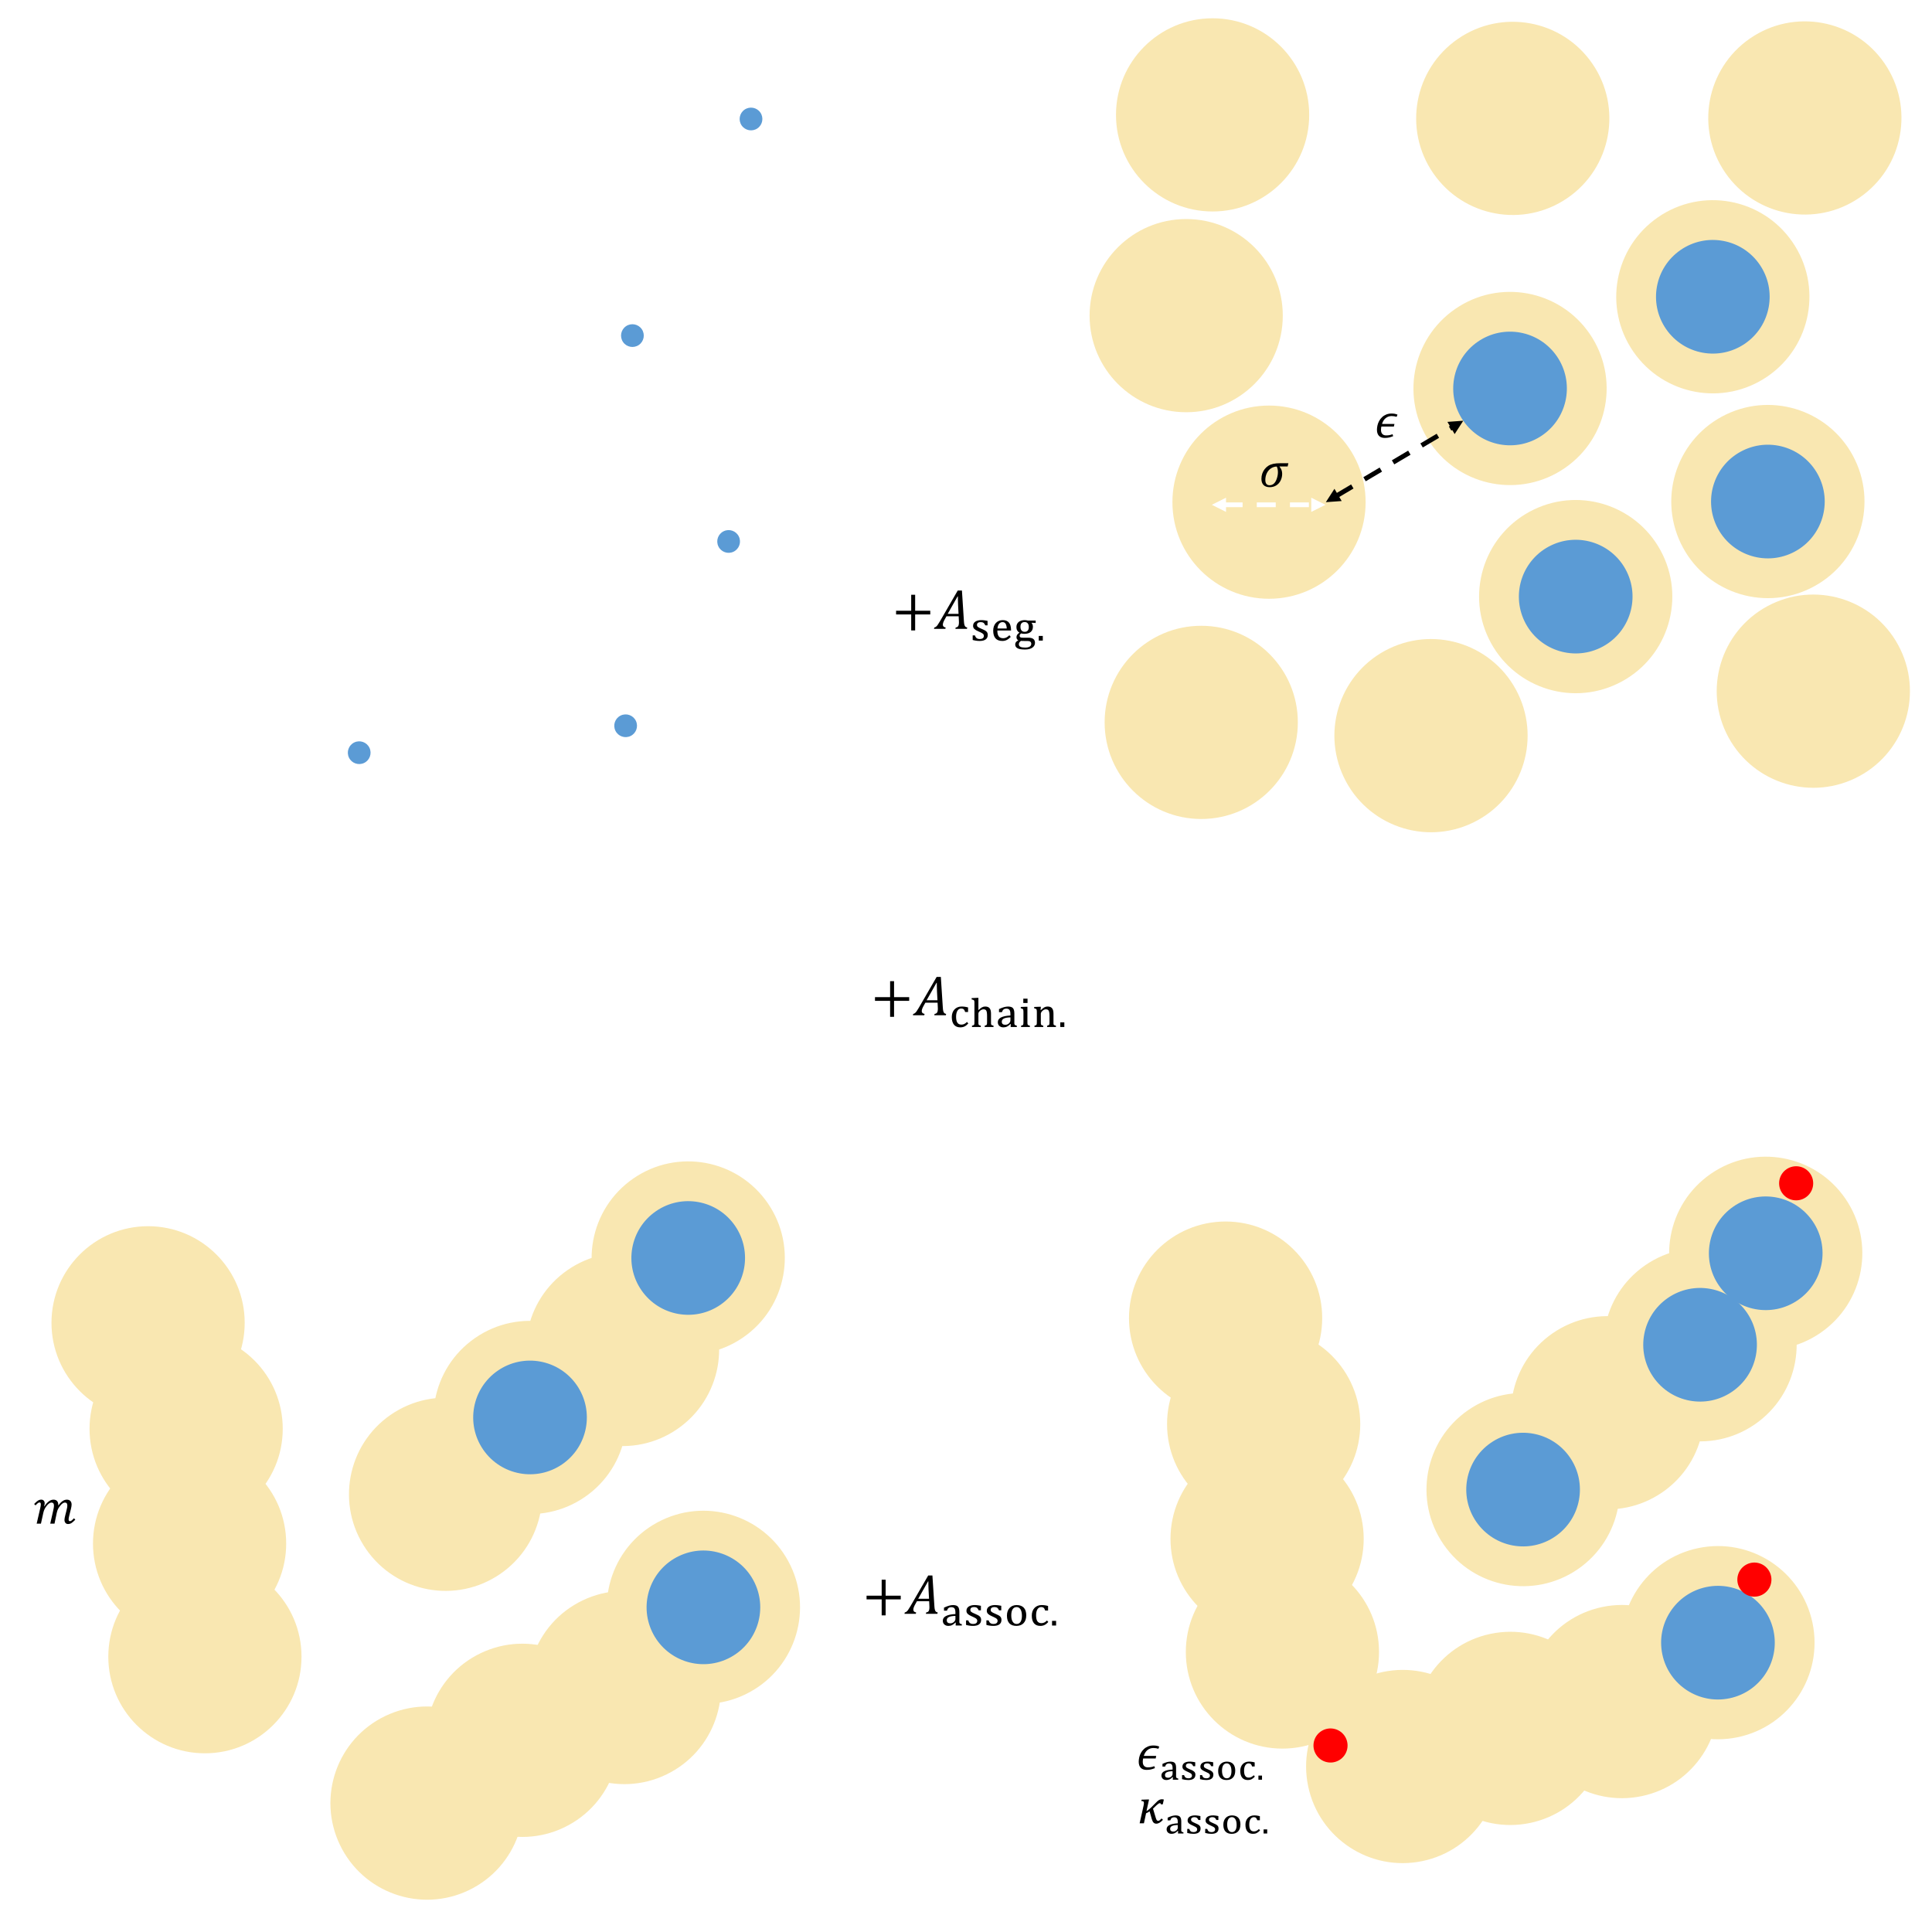 <?xml version="1.0" encoding="UTF-8"?>
<svg xmlns="http://www.w3.org/2000/svg" xmlns:xlink="http://www.w3.org/1999/xlink" width="1224pt" height="1224pt" viewBox="0 0 1224 1224" version="1.1">
<defs>
<g>
<symbol overflow="visible" id="glyph0-0">
<path style="stroke:none;" d="M 9.969 -8.562 L 9.969 -8.953 C 9.969 -9.203 9.984 -9.438 10.016 -9.656 C 10.055 -9.875 10.141 -10.102 10.266 -10.344 C 10.391 -10.594 10.578 -10.875 10.828 -11.188 C 11.078 -11.5 11.41 -11.883 11.828 -12.344 C 12.098 -12.633 12.344 -12.914 12.562 -13.188 C 12.789 -13.469 12.984 -13.754 13.141 -14.047 C 13.297 -14.348 13.414 -14.664 13.5 -15 C 13.594 -15.332 13.641 -15.707 13.641 -16.125 C 13.641 -17 13.445 -17.676 13.062 -18.156 C 12.688 -18.633 12.133 -18.875 11.406 -18.875 C 11.031 -18.875 10.703 -18.816 10.422 -18.703 C 10.141 -18.586 9.895 -18.422 9.688 -18.203 C 9.477 -17.992 9.301 -17.742 9.156 -17.453 C 9.008 -17.16 8.879 -16.836 8.766 -16.484 L 7.078 -16.484 L 7.078 -18.781 C 7.785 -19.125 8.539 -19.43 9.344 -19.703 C 10.145 -19.973 10.938 -20.109 11.719 -20.109 C 12.539 -20.109 13.242 -20.02 13.828 -19.844 C 14.41 -19.676 14.879 -19.441 15.234 -19.141 C 15.598 -18.848 15.863 -18.492 16.031 -18.078 C 16.195 -17.672 16.281 -17.227 16.281 -16.75 C 16.281 -16.301 16.234 -15.895 16.141 -15.531 C 16.055 -15.176 15.906 -14.816 15.688 -14.453 C 15.477 -14.098 15.195 -13.711 14.844 -13.297 C 14.5 -12.891 14.066 -12.426 13.547 -11.906 C 13.172 -11.52 12.875 -11.195 12.656 -10.938 C 12.438 -10.676 12.266 -10.43 12.141 -10.203 C 12.016 -9.973 11.93 -9.738 11.891 -9.5 C 11.848 -9.27 11.828 -8.992 11.828 -8.672 L 11.828 -8.562 Z M 12.141 -6.625 L 12.141 -3.797 L 9.609 -3.797 L 9.609 -6.625 Z M 18.547 -1.641 L 18.547 -22.344 L 5.156 -22.344 L 5.156 -1.641 Z M 20.359 -23.984 L 20.359 0 L 3.344 0 L 3.344 -23.984 Z M 20.359 -23.984 "/>
</symbol>
<symbol overflow="visible" id="glyph0-1">
<path style="stroke:none;" d="M 14.703 -9.125 L 14.703 1 L 12.203 1 L 12.203 -9.125 L 2.625 -9.125 L 2.625 -11.469 L 12.203 -11.469 L 12.203 -21.594 L 14.703 -21.594 L 14.703 -11.469 L 24.281 -11.469 L 24.281 -9.125 Z M 14.703 -9.125 "/>
</symbol>
<symbol overflow="visible" id="glyph0-2">
<path style="stroke:none;" d="M 13.328 0 L 13.516 -0.859 C 14.211 -0.922 14.727 -1.191 15.062 -1.672 C 15.406 -2.148 15.578 -2.992 15.578 -4.203 C 15.578 -4.66 15.555 -5.16 15.516 -5.703 L 15.406 -7.969 L 7.672 -7.969 L 6.703 -6.234 C 6.242 -5.43 5.906 -4.738 5.688 -4.156 C 5.477 -3.57 5.375 -3.062 5.375 -2.625 C 5.375 -1.633 5.969 -1.047 7.156 -0.859 L 6.969 0 L -0.234 0 L -0.031 -0.859 C 0.332 -0.91 0.676 -1.055 1 -1.297 C 1.32 -1.535 1.66 -1.895 2.016 -2.375 C 2.379 -2.863 2.891 -3.672 3.547 -4.797 L 14.812 -24.281 L 17.469 -24.281 L 18.734 -4.672 C 18.797 -3.742 18.898 -3.02 19.047 -2.5 C 19.203 -1.977 19.41 -1.594 19.672 -1.344 C 19.941 -1.094 20.328 -0.93 20.828 -0.859 L 20.641 0 Z M 8.453 -9.5 L 15.328 -9.5 L 15.031 -15.156 C 15 -15.926 14.969 -16.891 14.938 -18.047 C 14.914 -19.211 14.906 -20.051 14.906 -20.562 L 14.719 -20.562 Z M 8.453 -9.5 "/>
</symbol>
<symbol overflow="visible" id="glyph1-0">
<path style="stroke:none;" d="M 7.203 -6.188 L 7.203 -6.469 C 7.203 -6.645 7.211 -6.812 7.234 -6.969 C 7.266 -7.133 7.32 -7.305 7.406 -7.484 C 7.5 -7.66 7.633 -7.859 7.812 -8.078 C 8 -8.305 8.242 -8.582 8.547 -8.906 C 8.742 -9.125 8.922 -9.332 9.078 -9.531 C 9.234 -9.727 9.367 -9.93 9.484 -10.141 C 9.598 -10.359 9.688 -10.586 9.75 -10.828 C 9.82 -11.078 9.859 -11.348 9.859 -11.641 C 9.859 -12.273 9.719 -12.766 9.438 -13.109 C 9.164 -13.461 8.766 -13.641 8.234 -13.641 C 7.961 -13.641 7.723 -13.594 7.516 -13.5 C 7.316 -13.414 7.141 -13.297 6.984 -13.141 C 6.836 -12.992 6.711 -12.816 6.609 -12.609 C 6.504 -12.398 6.41 -12.164 6.328 -11.906 L 5.109 -11.906 L 5.109 -13.562 C 5.617 -13.812 6.164 -14.035 6.75 -14.234 C 7.332 -14.43 7.906 -14.531 8.469 -14.531 C 9.062 -14.531 9.566 -14.469 9.984 -14.344 C 10.398 -14.219 10.738 -14.047 11 -13.828 C 11.27 -13.617 11.461 -13.363 11.578 -13.062 C 11.691 -12.77 11.75 -12.445 11.75 -12.094 C 11.75 -11.77 11.719 -11.477 11.656 -11.219 C 11.594 -10.957 11.484 -10.695 11.328 -10.438 C 11.18 -10.188 10.977 -9.91 10.719 -9.609 C 10.469 -9.316 10.156 -8.977 9.781 -8.594 C 9.508 -8.312 9.297 -8.078 9.141 -7.891 C 8.984 -7.711 8.859 -7.539 8.766 -7.375 C 8.68 -7.207 8.625 -7.035 8.594 -6.859 C 8.562 -6.691 8.547 -6.492 8.547 -6.266 L 8.547 -6.188 Z M 8.766 -4.781 L 8.766 -2.75 L 6.938 -2.75 L 6.938 -4.781 Z M 13.391 -1.188 L 13.391 -16.141 L 3.719 -16.141 L 3.719 -1.188 Z M 14.703 -17.312 L 14.703 0 L 2.406 0 L 2.406 -17.312 Z M 14.703 -17.312 "/>
</symbol>
<symbol overflow="visible" id="glyph1-1">
<path style="stroke:none;" d="M 10.953 -9.656 L 9.5 -9.656 C 9.375 -10.008 9.223 -10.316 9.047 -10.578 C 8.867 -10.836 8.664 -11.051 8.438 -11.219 C 8.207 -11.383 7.941 -11.504 7.641 -11.578 C 7.348 -11.66 7.004 -11.703 6.609 -11.703 C 5.879 -11.703 5.301 -11.551 4.875 -11.25 C 4.457 -10.945 4.25 -10.508 4.25 -9.938 C 4.25 -9.695 4.281 -9.484 4.344 -9.297 C 4.406 -9.117 4.535 -8.93 4.734 -8.734 C 4.941 -8.547 5.242 -8.348 5.641 -8.141 C 6.035 -7.93 6.57 -7.688 7.25 -7.406 C 7.926 -7.133 8.504 -6.867 8.984 -6.609 C 9.473 -6.359 9.875 -6.086 10.188 -5.797 C 10.5 -5.516 10.723 -5.191 10.859 -4.828 C 11.004 -4.473 11.078 -4.066 11.078 -3.609 C 11.078 -2.941 10.961 -2.367 10.734 -1.891 C 10.504 -1.422 10.164 -1.023 9.719 -0.703 C 9.281 -0.391 8.742 -0.156 8.109 0 C 7.473 0.156 6.758 0.234 5.969 0.234 C 4.445 0.234 2.969 0.023 1.531 -0.391 L 1.531 -3.281 L 2.953 -3.281 C 3.211 -2.477 3.582 -1.895 4.062 -1.531 C 4.539 -1.176 5.207 -1 6.062 -1 C 6.426 -1 6.766 -1.035 7.078 -1.109 C 7.391 -1.191 7.66 -1.312 7.891 -1.469 C 8.117 -1.633 8.297 -1.836 8.422 -2.078 C 8.555 -2.328 8.625 -2.617 8.625 -2.953 C 8.625 -3.16 8.602 -3.344 8.562 -3.5 C 8.52 -3.656 8.453 -3.801 8.359 -3.938 C 8.273 -4.07 8.16 -4.195 8.016 -4.312 C 7.879 -4.438 7.711 -4.562 7.516 -4.688 C 7.055 -4.945 6.598 -5.18 6.141 -5.391 C 5.68 -5.598 5.238 -5.801 4.812 -6 C 4.383 -6.195 3.988 -6.395 3.625 -6.594 C 3.258 -6.801 2.938 -7.035 2.656 -7.297 C 2.383 -7.555 2.172 -7.848 2.016 -8.172 C 1.859 -8.504 1.781 -8.891 1.781 -9.328 C 1.781 -9.953 1.91 -10.488 2.172 -10.938 C 2.43 -11.395 2.797 -11.77 3.266 -12.062 C 3.734 -12.363 4.281 -12.586 4.906 -12.734 C 5.539 -12.891 6.234 -12.969 6.984 -12.969 C 7.273 -12.969 7.562 -12.957 7.844 -12.938 C 8.133 -12.926 8.43 -12.898 8.734 -12.859 C 9.047 -12.828 9.379 -12.781 9.734 -12.719 C 10.098 -12.656 10.504 -12.582 10.953 -12.5 Z M 10.953 -9.656 "/>
</symbol>
<symbol overflow="visible" id="glyph1-2">
<path style="stroke:none;" d="M 12.781 -2.344 C 12.312 -1.875 11.863 -1.473 11.438 -1.141 C 11.008 -0.816 10.582 -0.551 10.156 -0.344 C 9.727 -0.145 9.297 0 8.859 0.094 C 8.422 0.188 7.957 0.234 7.469 0.234 C 5.539 0.234 4.086 -0.316 3.109 -1.422 C 2.141 -2.523 1.656 -4.156 1.656 -6.312 C 1.656 -7.301 1.797 -8.203 2.078 -9.016 C 2.367 -9.836 2.781 -10.539 3.312 -11.125 C 3.844 -11.707 4.477 -12.16 5.219 -12.484 C 5.969 -12.805 6.801 -12.969 7.719 -12.969 C 8.613 -12.969 9.383 -12.828 10.031 -12.547 C 10.688 -12.273 11.219 -11.895 11.625 -11.406 C 11.832 -11.176 12.016 -10.906 12.172 -10.594 C 12.336 -10.289 12.477 -9.938 12.594 -9.531 C 12.707 -9.133 12.797 -8.676 12.859 -8.156 C 12.922 -7.645 12.957 -7.062 12.969 -6.406 L 4.281 -6.406 L 4.281 -6.281 C 4.281 -4.688 4.578 -3.488 5.172 -2.688 C 5.766 -1.895 6.711 -1.5 8.016 -1.5 C 8.359 -1.5 8.688 -1.535 9 -1.609 C 9.32 -1.68 9.641 -1.789 9.953 -1.938 C 10.266 -2.094 10.578 -2.289 10.891 -2.531 C 11.211 -2.77 11.547 -3.055 11.891 -3.391 Z M 10.25 -7.656 C 10.164 -9.031 9.91 -10.047 9.484 -10.703 C 9.066 -11.367 8.426 -11.703 7.562 -11.703 C 7.102 -11.703 6.691 -11.609 6.328 -11.422 C 5.961 -11.242 5.641 -10.984 5.359 -10.641 C 5.086 -10.297 4.863 -9.867 4.688 -9.359 C 4.52 -8.859 4.41 -8.289 4.359 -7.656 Z M 10.25 -7.656 "/>
</symbol>
<symbol overflow="visible" id="glyph1-3">
<path style="stroke:none;" d="M 14.078 -11.156 C 13.648 -11.188 13.227 -11.211 12.812 -11.234 C 12.406 -11.254 11.992 -11.27 11.578 -11.281 C 11.555 -11.258 11.539 -11.238 11.531 -11.219 C 11.531 -11.207 11.52 -11.188 11.5 -11.156 C 11.758 -10.844 11.961 -10.484 12.109 -10.078 C 12.254 -9.68 12.328 -9.242 12.328 -8.766 C 12.328 -8.047 12.207 -7.41 11.969 -6.859 C 11.727 -6.305 11.375 -5.836 10.906 -5.453 C 10.445 -5.066 9.883 -4.773 9.219 -4.578 C 8.551 -4.379 7.789 -4.281 6.938 -4.281 C 6.531 -4.281 6.156 -4.301 5.812 -4.344 C 5.469 -4.383 5.16 -4.453 4.891 -4.547 C 4.555 -4.328 4.305 -4.094 4.141 -3.844 C 3.984 -3.602 3.906 -3.375 3.906 -3.156 C 3.906 -2.883 3.941 -2.664 4.016 -2.5 C 4.086 -2.332 4.207 -2.195 4.375 -2.094 C 4.551 -1.988 4.781 -1.914 5.062 -1.875 C 5.344 -1.844 5.695 -1.828 6.125 -1.828 L 9.469 -1.828 C 10.207 -1.828 10.836 -1.754 11.359 -1.609 C 11.891 -1.461 12.32 -1.25 12.656 -0.969 C 12.988 -0.695 13.234 -0.359 13.391 0.047 C 13.555 0.453 13.641 0.922 13.641 1.453 C 13.641 2.066 13.492 2.629 13.203 3.141 C 12.922 3.66 12.508 4.109 11.969 4.484 C 11.438 4.859 10.781 5.145 10 5.344 C 9.227 5.551 8.352 5.656 7.375 5.656 C 6.426 5.656 5.562 5.602 4.781 5.5 C 4.008 5.406 3.352 5.234 2.812 4.984 C 2.27 4.734 1.848 4.398 1.547 3.984 C 1.254 3.578 1.109 3.066 1.109 2.453 C 1.109 1.879 1.273 1.375 1.609 0.938 C 1.953 0.508 2.445 0.141 3.094 -0.172 C 2.738 -0.336 2.453 -0.594 2.234 -0.938 C 2.023 -1.281 1.922 -1.68 1.922 -2.141 C 1.922 -2.703 2.062 -3.207 2.344 -3.656 C 2.625 -4.102 3.098 -4.555 3.766 -5.016 C 3.191 -5.359 2.734 -5.82 2.391 -6.406 C 2.047 -7 1.875 -7.719 1.875 -8.562 C 1.875 -9.289 2.004 -9.93 2.266 -10.484 C 2.535 -11.035 2.906 -11.492 3.375 -11.859 C 3.852 -12.234 4.41 -12.508 5.047 -12.688 C 5.691 -12.875 6.391 -12.969 7.141 -12.969 C 7.461 -12.969 7.789 -12.941 8.125 -12.891 C 8.457 -12.848 8.785 -12.785 9.109 -12.703 L 14.078 -12.703 Z M 4.438 -8.766 C 4.438 -7.734 4.664 -6.941 5.125 -6.391 C 5.594 -5.836 6.273 -5.562 7.172 -5.562 C 7.609 -5.562 7.984 -5.633 8.297 -5.781 C 8.617 -5.926 8.883 -6.129 9.094 -6.391 C 9.312 -6.648 9.469 -6.961 9.562 -7.328 C 9.664 -7.703 9.719 -8.113 9.719 -8.562 C 9.719 -9.625 9.484 -10.422 9.016 -10.953 C 8.555 -11.484 7.926 -11.75 7.125 -11.75 C 6.25 -11.75 5.582 -11.5 5.125 -11 C 4.664 -10.5 4.438 -9.754 4.438 -8.766 Z M 4.781 0.172 C 4.344 0.473 4.004 0.797 3.766 1.141 C 3.535 1.484 3.422 1.875 3.422 2.312 C 3.422 3.062 3.75 3.602 4.406 3.938 C 5.062 4.27 6.051 4.438 7.375 4.438 C 8.625 4.438 9.586 4.227 10.266 3.812 C 10.941 3.406 11.281 2.812 11.281 2.031 C 11.281 1.469 11.094 1.031 10.719 0.719 C 10.352 0.406 9.711 0.25 8.797 0.25 L 6.734 0.25 C 6.629 0.25 6.488 0.242 6.312 0.234 C 6.133 0.234 5.945 0.234 5.75 0.234 C 5.562 0.234 5.379 0.227 5.203 0.219 C 5.023 0.207 4.883 0.191 4.781 0.172 Z M 4.781 0.172 "/>
</symbol>
<symbol overflow="visible" id="glyph1-4">
<path style="stroke:none;" d="M 3.953 -2.953 L 3.953 0 L 1.391 0 L 1.391 -2.953 Z M 3.953 -2.953 "/>
</symbol>
<symbol overflow="visible" id="glyph1-5">
<path style="stroke:none;" d="M 11.969 -9.5 L 10.109 -9.5 C 9.898 -10.281 9.602 -10.844 9.219 -11.188 C 8.844 -11.531 8.316 -11.703 7.641 -11.703 C 7.148 -11.703 6.703 -11.586 6.297 -11.359 C 5.898 -11.129 5.555 -10.797 5.266 -10.359 C 4.984 -9.922 4.766 -9.375 4.609 -8.719 C 4.453 -8.07 4.375 -7.332 4.375 -6.5 C 4.375 -5.695 4.438 -4.984 4.562 -4.359 C 4.688 -3.734 4.883 -3.207 5.156 -2.781 C 5.426 -2.363 5.773 -2.047 6.203 -1.828 C 6.629 -1.609 7.145 -1.5 7.75 -1.5 C 8.383 -1.5 8.984 -1.629 9.547 -1.891 C 10.109 -2.16 10.691 -2.598 11.297 -3.203 C 11.422 -3.035 11.555 -2.867 11.703 -2.703 C 11.859 -2.547 12 -2.391 12.125 -2.234 C 11.695 -1.773 11.281 -1.391 10.875 -1.078 C 10.477 -0.766 10.078 -0.508 9.672 -0.312 C 9.273 -0.125 8.859 0.008 8.422 0.094 C 7.992 0.188 7.531 0.234 7.031 0.234 C 5.301 0.234 3.973 -0.32 3.047 -1.438 C 2.117 -2.562 1.656 -4.188 1.656 -6.312 C 1.656 -7.301 1.801 -8.203 2.094 -9.016 C 2.395 -9.836 2.816 -10.539 3.359 -11.125 C 3.91 -11.707 4.566 -12.16 5.328 -12.484 C 6.098 -12.805 6.945 -12.969 7.875 -12.969 C 8.289 -12.969 8.676 -12.953 9.031 -12.922 C 9.395 -12.898 9.742 -12.863 10.078 -12.812 C 10.41 -12.758 10.734 -12.695 11.047 -12.625 C 11.359 -12.551 11.664 -12.473 11.969 -12.391 Z M 11.969 -9.5 "/>
</symbol>
<symbol overflow="visible" id="glyph1-6">
<path style="stroke:none;" d="M 5.391 -10.672 L 5.406 -10.672 C 5.844 -11.086 6.238 -11.441 6.594 -11.734 C 6.957 -12.023 7.305 -12.258 7.641 -12.438 C 7.984 -12.625 8.312 -12.758 8.625 -12.844 C 8.945 -12.926 9.289 -12.969 9.656 -12.969 C 10.969 -12.969 11.914 -12.602 12.5 -11.875 C 13.082 -11.156 13.375 -10.023 13.375 -8.484 L 13.375 -3.234 C 13.375 -2.723 13.379 -2.332 13.391 -2.062 C 13.41 -1.789 13.469 -1.582 13.562 -1.438 C 13.656 -1.301 13.812 -1.191 14.031 -1.109 C 14.25 -1.035 14.562 -0.938 14.969 -0.812 L 14.969 0 L 9.375 0 L 9.375 -0.812 C 9.707 -0.926 9.973 -1.02 10.172 -1.094 C 10.367 -1.164 10.52 -1.27 10.625 -1.406 C 10.727 -1.551 10.797 -1.754 10.828 -2.016 C 10.859 -2.273 10.875 -2.66 10.875 -3.172 L 10.875 -7.078 C 10.875 -7.91 10.832 -8.594 10.75 -9.125 C 10.676 -9.656 10.551 -10.07 10.375 -10.375 C 10.195 -10.688 9.957 -10.898 9.656 -11.016 C 9.352 -11.141 8.984 -11.203 8.547 -11.203 C 8.223 -11.203 7.875 -11.117 7.5 -10.953 C 7.133 -10.797 6.797 -10.586 6.484 -10.328 C 6.172 -10.066 5.91 -9.773 5.703 -9.453 C 5.492 -9.129 5.391 -8.812 5.391 -8.5 L 5.391 -3.234 C 5.391 -2.723 5.398 -2.328 5.422 -2.047 C 5.441 -1.773 5.5 -1.566 5.594 -1.422 C 5.695 -1.273 5.848 -1.164 6.047 -1.094 C 6.254 -1.02 6.539 -0.926 6.906 -0.812 L 6.906 0 L 1.328 0 L 1.328 -0.812 C 1.691 -0.914 1.977 -1.004 2.188 -1.078 C 2.395 -1.16 2.551 -1.273 2.656 -1.422 C 2.758 -1.578 2.82 -1.789 2.844 -2.062 C 2.863 -2.344 2.875 -2.734 2.875 -3.234 L 2.875 -14.016 C 2.875 -14.703 2.875 -15.25 2.875 -15.656 C 2.875 -16.07 2.82 -16.398 2.719 -16.641 C 2.625 -16.879 2.453 -17.055 2.203 -17.172 C 1.961 -17.285 1.598 -17.379 1.109 -17.453 L 1.109 -18.297 L 4.484 -18.469 L 5.391 -18.469 Z M 5.391 -10.672 "/>
</symbol>
<symbol overflow="visible" id="glyph1-7">
<path style="stroke:none;" d="M 9.453 0 C 9.461 -0.312 9.473 -0.625 9.484 -0.938 C 9.492 -1.25 9.504 -1.555 9.516 -1.859 C 9.492 -1.867 9.469 -1.875 9.438 -1.875 C 9.414 -1.883 9.383 -1.898 9.344 -1.922 C 8.945 -1.523 8.566 -1.191 8.203 -0.922 C 7.848 -0.648 7.488 -0.426 7.125 -0.25 C 6.77 -0.082 6.406 0.035 6.031 0.109 C 5.664 0.191 5.285 0.234 4.891 0.234 C 4.336 0.234 3.836 0.156 3.391 0 C 2.953 -0.164 2.578 -0.395 2.266 -0.688 C 1.953 -0.977 1.711 -1.32 1.547 -1.719 C 1.391 -2.125 1.312 -2.566 1.312 -3.047 C 1.312 -4.348 1.977 -5.344 3.312 -6.031 C 4.645 -6.727 6.641 -7.145 9.297 -7.281 L 9.297 -8.203 C 9.297 -8.828 9.242 -9.359 9.141 -9.797 C 9.047 -10.234 8.895 -10.586 8.688 -10.859 C 8.477 -11.129 8.203 -11.32 7.859 -11.438 C 7.523 -11.562 7.117 -11.625 6.641 -11.625 C 5.973 -11.625 5.41 -11.445 4.953 -11.094 C 4.492 -10.738 4.156 -10.176 3.938 -9.406 L 2.062 -9.406 L 2.062 -11.344 C 2.664 -11.625 3.223 -11.863 3.734 -12.062 C 4.242 -12.27 4.727 -12.438 5.188 -12.562 C 5.645 -12.695 6.094 -12.797 6.531 -12.859 C 6.969 -12.922 7.414 -12.957 7.875 -12.969 C 8.52 -12.945 9.086 -12.867 9.578 -12.734 C 10.066 -12.609 10.473 -12.383 10.797 -12.062 C 11.117 -11.738 11.363 -11.301 11.531 -10.75 C 11.695 -10.207 11.785 -9.52 11.797 -8.688 L 11.797 -3.828 C 11.797 -3.285 11.789 -2.844 11.781 -2.5 C 11.77 -2.164 11.805 -1.891 11.891 -1.672 C 11.973 -1.461 12.125 -1.297 12.344 -1.172 C 12.57 -1.047 12.91 -0.926 13.359 -0.812 L 13.359 0 Z M 9.297 -6.094 C 7.41 -6.051 6.023 -5.805 5.141 -5.359 C 4.266 -4.922 3.828 -4.254 3.828 -3.359 C 3.828 -2.672 4.023 -2.172 4.422 -1.859 C 4.816 -1.547 5.359 -1.391 6.047 -1.391 C 6.523 -1.391 6.961 -1.473 7.359 -1.641 C 7.754 -1.816 8.094 -2.035 8.375 -2.297 C 8.664 -2.566 8.891 -2.863 9.047 -3.188 C 9.211 -3.52 9.297 -3.844 9.297 -4.156 Z M 9.297 -6.094 "/>
</symbol>
<symbol overflow="visible" id="glyph1-8">
<path style="stroke:none;" d="M 5.641 -17.953 L 5.641 -15.219 L 2.953 -15.219 L 2.953 -17.953 Z M 1.547 -0.812 C 1.891 -0.926 2.16 -1.016 2.359 -1.078 C 2.555 -1.148 2.703 -1.254 2.797 -1.391 C 2.898 -1.535 2.969 -1.742 3 -2.016 C 3.031 -2.285 3.047 -2.68 3.047 -3.203 L 3.047 -9.172 C 3.047 -9.473 3.039 -9.727 3.031 -9.938 C 3.02 -10.145 3.004 -10.32 2.984 -10.469 C 2.961 -10.664 2.93 -10.832 2.891 -10.969 C 2.848 -11.113 2.77 -11.238 2.656 -11.344 C 2.539 -11.445 2.379 -11.535 2.172 -11.609 C 1.961 -11.691 1.691 -11.766 1.359 -11.828 L 1.359 -12.703 L 4.641 -12.828 L 5.562 -12.828 L 5.562 -3.234 C 5.562 -2.723 5.57 -2.332 5.594 -2.062 C 5.625 -1.789 5.691 -1.578 5.797 -1.422 C 5.898 -1.273 6.055 -1.164 6.266 -1.094 C 6.473 -1.02 6.758 -0.926 7.125 -0.812 L 7.125 0 L 1.547 0 Z M 1.547 -0.812 "/>
</symbol>
<symbol overflow="visible" id="glyph1-9">
<path style="stroke:none;" d="M 15.141 0 L 9.547 0 L 9.547 -0.812 C 9.891 -0.926 10.16 -1.02 10.359 -1.094 C 10.566 -1.164 10.719 -1.27 10.812 -1.406 C 10.914 -1.551 10.984 -1.754 11.016 -2.016 C 11.047 -2.273 11.062 -2.66 11.062 -3.172 L 11.062 -6.703 C 11.062 -7.609 11.02 -8.352 10.938 -8.938 C 10.863 -9.52 10.734 -9.977 10.547 -10.312 C 10.367 -10.645 10.129 -10.875 9.828 -11 C 9.523 -11.133 9.156 -11.203 8.719 -11.203 C 8.344 -11.203 7.969 -11.109 7.594 -10.922 C 7.219 -10.742 6.879 -10.516 6.578 -10.234 C 6.273 -9.961 6.031 -9.66 5.844 -9.328 C 5.656 -9.004 5.562 -8.707 5.562 -8.438 L 5.562 -3.234 C 5.562 -2.723 5.57 -2.332 5.594 -2.062 C 5.625 -1.789 5.691 -1.578 5.797 -1.422 C 5.898 -1.273 6.055 -1.164 6.266 -1.094 C 6.473 -1.02 6.758 -0.926 7.125 -0.812 L 7.125 0 L 1.547 0 L 1.547 -0.812 C 1.891 -0.926 2.16 -1.016 2.359 -1.078 C 2.555 -1.148 2.703 -1.254 2.797 -1.391 C 2.898 -1.535 2.969 -1.742 3 -2.016 C 3.031 -2.285 3.047 -2.68 3.047 -3.203 L 3.047 -9.172 C 3.047 -9.473 3.039 -9.727 3.031 -9.938 C 3.02 -10.145 3.004 -10.32 2.984 -10.469 C 2.961 -10.664 2.93 -10.832 2.891 -10.969 C 2.848 -11.113 2.77 -11.238 2.656 -11.344 C 2.539 -11.445 2.379 -11.535 2.172 -11.609 C 1.961 -11.691 1.691 -11.766 1.359 -11.828 L 1.359 -12.703 L 4.688 -12.828 L 5.594 -12.828 C 5.562 -12.473 5.531 -12.117 5.5 -11.766 C 5.469 -11.41 5.438 -11.055 5.406 -10.703 C 5.438 -10.68 5.461 -10.672 5.484 -10.672 C 5.504 -10.672 5.531 -10.664 5.562 -10.656 C 5.977 -11.07 6.367 -11.426 6.734 -11.719 C 7.098 -12.008 7.445 -12.25 7.781 -12.438 C 8.125 -12.625 8.461 -12.758 8.797 -12.844 C 9.129 -12.926 9.473 -12.969 9.828 -12.969 C 10.453 -12.969 11 -12.883 11.469 -12.719 C 11.938 -12.551 12.328 -12.285 12.641 -11.922 C 12.953 -11.555 13.188 -11.086 13.344 -10.516 C 13.5 -9.953 13.578 -9.273 13.578 -8.484 L 13.578 -3.234 C 13.578 -2.734 13.582 -2.348 13.594 -2.078 C 13.602 -1.805 13.656 -1.598 13.75 -1.453 C 13.844 -1.305 13.992 -1.191 14.203 -1.109 C 14.422 -1.023 14.734 -0.926 15.141 -0.812 Z M 15.141 0 "/>
</symbol>
<symbol overflow="visible" id="glyph1-10">
<path style="stroke:none;" d="M 7.641 0.234 C 6.703 0.234 5.863 0.102 5.125 -0.156 C 4.383 -0.426 3.754 -0.828 3.234 -1.359 C 2.723 -1.898 2.332 -2.578 2.062 -3.391 C 1.789 -4.203 1.656 -5.16 1.656 -6.266 C 1.656 -7.348 1.812 -8.305 2.125 -9.141 C 2.438 -9.973 2.867 -10.672 3.422 -11.234 C 3.973 -11.805 4.625 -12.238 5.375 -12.531 C 6.133 -12.82 6.957 -12.969 7.844 -12.969 C 8.906 -12.969 9.816 -12.805 10.578 -12.484 C 11.336 -12.172 11.961 -11.734 12.453 -11.172 C 12.941 -10.609 13.301 -9.926 13.531 -9.125 C 13.77 -8.332 13.891 -7.457 13.891 -6.5 C 13.891 -5.395 13.742 -4.426 13.453 -3.594 C 13.16 -2.758 12.738 -2.055 12.188 -1.484 C 11.645 -0.922 10.988 -0.492 10.219 -0.203 C 9.445 0.086 8.586 0.234 7.641 0.234 Z M 4.406 -6.469 C 4.406 -5.602 4.477 -4.832 4.625 -4.156 C 4.781 -3.477 5.004 -2.906 5.297 -2.438 C 5.586 -1.969 5.945 -1.609 6.375 -1.359 C 6.801 -1.117 7.285 -1 7.828 -1 C 8.43 -1 8.945 -1.141 9.375 -1.422 C 9.801 -1.703 10.145 -2.078 10.406 -2.547 C 10.664 -3.016 10.852 -3.555 10.969 -4.172 C 11.094 -4.797 11.156 -5.453 11.156 -6.141 C 11.156 -7.109 11.066 -7.941 10.891 -8.641 C 10.723 -9.336 10.488 -9.91 10.188 -10.359 C 9.883 -10.816 9.523 -11.156 9.109 -11.375 C 8.703 -11.594 8.266 -11.703 7.797 -11.703 C 6.711 -11.703 5.875 -11.25 5.281 -10.344 C 4.695 -9.438 4.406 -8.145 4.406 -6.469 Z M 4.406 -6.469 "/>
</symbol>
<symbol overflow="visible" id="glyph2-0">
<path style="stroke:none;" d="M 8.859 -7.609 L 8.859 -7.953 C 8.859 -8.18 8.875 -8.391 8.906 -8.578 C 8.938 -8.773 9.008 -8.984 9.125 -9.203 C 9.238 -9.422 9.406 -9.664 9.625 -9.938 C 9.844 -10.219 10.141 -10.562 10.516 -10.969 C 10.754 -11.227 10.973 -11.477 11.172 -11.719 C 11.367 -11.969 11.535 -12.223 11.672 -12.484 C 11.816 -12.754 11.926 -13.035 12 -13.328 C 12.082 -13.629 12.125 -13.961 12.125 -14.328 C 12.125 -15.109 11.953 -15.711 11.609 -16.141 C 11.273 -16.566 10.785 -16.781 10.141 -16.781 C 9.805 -16.781 9.516 -16.727 9.266 -16.625 C 9.016 -16.52 8.797 -16.375 8.609 -16.188 C 8.422 -16 8.258 -15.773 8.125 -15.516 C 8 -15.254 7.891 -14.969 7.797 -14.656 L 6.297 -14.656 L 6.297 -16.688 C 6.922 -17 7.586 -17.273 8.297 -17.516 C 9.016 -17.754 9.723 -17.875 10.422 -17.875 C 11.148 -17.875 11.77 -17.797 12.281 -17.641 C 12.801 -17.492 13.223 -17.285 13.547 -17.016 C 13.867 -16.754 14.102 -16.441 14.25 -16.078 C 14.395 -15.711 14.469 -15.316 14.469 -14.891 C 14.469 -14.492 14.426 -14.133 14.344 -13.812 C 14.27 -13.488 14.141 -13.164 13.953 -12.844 C 13.766 -12.531 13.516 -12.191 13.203 -11.828 C 12.891 -11.461 12.504 -11.047 12.047 -10.578 C 11.711 -10.234 11.445 -9.945 11.25 -9.719 C 11.051 -9.488 10.895 -9.27 10.781 -9.062 C 10.676 -8.863 10.602 -8.66 10.562 -8.453 C 10.531 -8.242 10.516 -7.992 10.516 -7.703 L 10.516 -7.609 Z M 10.797 -5.891 L 10.797 -3.375 L 8.547 -3.375 L 8.547 -5.891 Z M 16.484 -1.453 L 16.484 -19.859 L 4.578 -19.859 L 4.578 -1.453 Z M 18.094 -21.312 L 18.094 0 L 2.969 0 L 2.969 -21.312 Z M 18.094 -21.312 "/>
</symbol>
<symbol overflow="visible" id="glyph2-1">
<path style="stroke:none;" d="M 6.875 -10.969 C 7.832 -12.395 8.785 -13.453 9.734 -14.141 C 10.68 -14.836 11.641 -15.188 12.609 -15.188 C 13.609 -15.188 14.367 -14.898 14.891 -14.328 C 15.41 -13.766 15.672 -12.945 15.672 -11.875 L 15.672 -11.656 C 15.672 -11.582 15.664 -11.504 15.656 -11.422 C 16.551 -12.691 17.441 -13.633 18.328 -14.25 C 19.223 -14.875 20.148 -15.188 21.109 -15.188 C 22.066 -15.188 22.805 -14.91 23.328 -14.359 C 23.848 -13.805 24.109 -13.031 24.109 -12.031 C 24.109 -11.375 23.957 -10.441 23.656 -9.234 L 22.641 -5.141 C 22.359 -4.004 22.219 -3.203 22.219 -2.734 C 22.219 -2.316 22.285 -2.016 22.422 -1.828 C 22.555 -1.641 22.77 -1.547 23.062 -1.547 C 23.375 -1.547 23.707 -1.672 24.062 -1.922 C 24.414 -2.18 24.914 -2.672 25.562 -3.391 L 26.453 -2.516 C 25.555 -1.566 24.773 -0.867 24.109 -0.422 C 23.441 0.023 22.68 0.25 21.828 0.25 C 21.148 0.25 20.609 0.008 20.203 -0.469 C 19.797 -0.957 19.594 -1.578 19.594 -2.328 C 19.594 -3.004 19.766 -4 20.109 -5.312 L 20.797 -8.016 C 21.047 -8.992 21.207 -9.719 21.281 -10.188 C 21.363 -10.656 21.406 -11.035 21.406 -11.328 C 21.406 -12.047 21.285 -12.562 21.047 -12.875 C 20.805 -13.195 20.414 -13.359 19.875 -13.359 C 19.438 -13.359 18.969 -13.191 18.469 -12.859 C 17.969 -12.535 17.441 -12.023 16.891 -11.328 C 16.336 -10.641 15.883 -9.957 15.531 -9.281 C 15.188 -8.613 14.91 -7.797 14.703 -6.828 L 13.281 0 L 10.578 0 L 12.375 -7.938 C 12.594 -8.906 12.738 -9.617 12.812 -10.078 C 12.895 -10.547 12.938 -10.945 12.938 -11.281 C 12.938 -12.031 12.801 -12.562 12.531 -12.875 C 12.27 -13.195 11.859 -13.359 11.297 -13.359 C 10.898 -13.359 10.445 -13.191 9.938 -12.859 C 9.438 -12.535 8.898 -12.008 8.328 -11.281 C 7.754 -10.562 7.305 -9.867 6.984 -9.203 C 6.66 -8.535 6.391 -7.723 6.172 -6.766 L 4.688 0 L 1.984 0 L 4.266 -9.906 C 4.492 -10.906 4.609 -11.676 4.609 -12.219 C 4.609 -12.633 4.539 -12.938 4.406 -13.125 C 4.27 -13.312 4.055 -13.406 3.766 -13.406 C 3.441 -13.406 3.098 -13.27 2.734 -13 C 2.379 -12.738 1.891 -12.258 1.266 -11.562 L 0.375 -12.438 C 1.289 -13.395 2.078 -14.094 2.734 -14.531 C 3.398 -14.977 4.129 -15.203 4.922 -15.203 C 5.578 -15.203 6.094 -14.984 6.469 -14.547 C 6.852 -14.117 7.047 -13.555 7.047 -12.859 C 7.047 -12.285 6.926 -11.676 6.688 -11.031 Z M 6.875 -10.969 "/>
</symbol>
<symbol overflow="visible" id="glyph2-2">
<path style="stroke:none;" d="M 12.719 -8.594 L 12.375 -6.969 L 4.453 -6.969 C 4.398 -6.781 4.344 -6.477 4.281 -6.062 C 4.227 -5.645 4.203 -5.242 4.203 -4.859 C 4.203 -3.734 4.484 -2.867 5.047 -2.266 C 5.609 -1.66 6.379 -1.359 7.359 -1.359 C 8.211 -1.359 8.945 -1.414 9.562 -1.531 C 10.188 -1.656 10.848 -1.848 11.547 -2.109 L 11.906 -0.859 C 10.969 -0.484 10.098 -0.203 9.297 -0.016 C 8.504 0.16 7.598 0.25 6.578 0.25 C 4.984 0.25 3.758 -0.195 2.906 -1.094 C 2.062 -1.988 1.641 -3.266 1.641 -4.922 C 1.641 -5.734 1.742 -6.633 1.953 -7.625 C 2.172 -8.613 2.523 -9.562 3.016 -10.469 C 3.504 -11.375 4.129 -12.188 4.891 -12.906 C 5.648 -13.625 6.531 -14.188 7.531 -14.594 C 8.539 -15 9.641 -15.203 10.828 -15.203 C 11.547 -15.203 12.203 -15.156 12.797 -15.062 C 13.391 -14.969 14.008 -14.785 14.656 -14.516 L 14.109 -13.125 C 13.078 -13.445 12.02 -13.609 10.938 -13.609 C 9.5 -13.609 8.242 -13.172 7.172 -12.297 C 6.109 -11.43 5.336 -10.195 4.859 -8.594 Z M 12.719 -8.594 "/>
</symbol>
<symbol overflow="visible" id="glyph2-3">
<path style="stroke:none;" d="M 16.094 -12.016 L 14.891 -12.016 C 14.867 -12.223 14.812 -12.395 14.719 -12.531 C 14.633 -12.664 14.473 -12.734 14.234 -12.734 C 14.016 -12.734 13.75 -12.641 13.438 -12.453 C 13.133 -12.266 12.723 -11.938 12.203 -11.469 C 11.691 -11.008 10.926 -10.273 9.906 -9.266 L 11.625 -3.562 C 11.852 -2.812 12.07 -2.285 12.281 -1.984 C 12.5 -1.691 12.801 -1.547 13.188 -1.547 C 13.457 -1.547 13.738 -1.645 14.031 -1.844 C 14.332 -2.051 14.758 -2.453 15.312 -3.047 L 16.219 -2.203 C 15.445 -1.359 14.719 -0.738 14.031 -0.344 C 13.352 0.051 12.676 0.25 12 0.25 C 11.281 0.25 10.703 0.023 10.266 -0.422 C 9.828 -0.867 9.457 -1.602 9.156 -2.625 L 7.75 -7.578 C 7.008 -7.023 6.266 -6.609 5.516 -6.328 L 4.156 0 L 1.438 0 L 3.891 -10.969 C 4.066 -11.758 4.156 -12.379 4.156 -12.828 C 4.156 -13.316 4.039 -13.648 3.812 -13.828 C 3.582 -14.004 3.145 -14.098 2.5 -14.109 L 2.672 -14.938 L 6.469 -15.078 L 7.406 -15.078 L 5.781 -7.75 C 6.289 -7.957 6.984 -8.445 7.859 -9.219 C 8.742 -10 9.703 -10.938 10.734 -12.031 C 11.641 -12.988 12.32 -13.66 12.781 -14.047 C 13.25 -14.441 13.691 -14.734 14.109 -14.922 C 14.535 -15.109 14.992 -15.203 15.484 -15.203 C 16.047 -15.203 16.473 -15.141 16.766 -15.016 Z M 16.094 -12.016 "/>
</symbol>
<symbol overflow="visible" id="glyph2-4">
<path style="stroke:none;" d="M 18.016 -12.875 L 12.906 -12.875 L 12.875 -12.75 C 13.469 -12.039 13.895 -11.328 14.156 -10.609 C 14.414 -9.891 14.547 -9.102 14.547 -8.25 C 14.547 -6.695 14.211 -5.254 13.547 -3.922 C 12.879 -2.598 11.945 -1.57 10.75 -0.844 C 9.551 -0.113 8.195 0.25 6.688 0.25 C 4.969 0.25 3.656 -0.207 2.75 -1.125 C 1.852 -2.051 1.406 -3.359 1.406 -5.047 C 1.406 -6.203 1.578 -7.297 1.922 -8.328 C 2.273 -9.367 2.789 -10.32 3.469 -11.188 C 4.156 -12.062 4.93 -12.77 5.797 -13.312 C 6.66 -13.852 7.691 -14.258 8.891 -14.531 C 10.086 -14.801 11.629 -14.938 13.516 -14.938 L 18.484 -14.938 Z M 11.109 -12.828 C 9.711 -12.785 8.461 -12.379 7.359 -11.609 C 6.254 -10.848 5.395 -9.82 4.781 -8.531 C 4.176 -7.238 3.875 -5.805 3.875 -4.234 C 3.875 -3.422 4.004 -2.766 4.266 -2.266 C 4.535 -1.773 4.867 -1.438 5.266 -1.25 C 5.66 -1.062 6.086 -0.969 6.547 -0.969 C 7.598 -0.969 8.508 -1.312 9.281 -2 C 10.051 -2.688 10.672 -3.734 11.141 -5.141 C 11.617 -6.547 11.859 -7.91 11.859 -9.234 C 11.859 -10.66 11.609 -11.859 11.109 -12.828 Z M 11.109 -12.828 "/>
</symbol>
<symbol overflow="visible" id="glyph3-0">
<path style="stroke:none;" d="M 6.375 -5.469 L 6.375 -5.719 C 6.375 -5.883 6.383 -6.035 6.406 -6.172 C 6.426 -6.305 6.477 -6.453 6.562 -6.609 C 6.645 -6.766 6.766 -6.941 6.922 -7.141 C 7.078 -7.348 7.289 -7.598 7.562 -7.891 C 7.727 -8.078 7.883 -8.254 8.031 -8.422 C 8.176 -8.598 8.297 -8.781 8.391 -8.969 C 8.492 -9.164 8.57 -9.367 8.625 -9.578 C 8.688 -9.797 8.719 -10.035 8.719 -10.297 C 8.719 -10.859 8.594 -11.289 8.344 -11.594 C 8.102 -11.906 7.75 -12.062 7.281 -12.062 C 7.039 -12.062 6.832 -12.023 6.656 -11.953 C 6.477 -11.879 6.32 -11.773 6.188 -11.641 C 6.051 -11.504 5.938 -11.344 5.844 -11.156 C 5.75 -10.969 5.672 -10.758 5.609 -10.531 L 4.531 -10.531 L 4.531 -12 C 4.977 -12.219 5.457 -12.41 5.969 -12.578 C 6.477 -12.754 6.984 -12.844 7.484 -12.844 C 8.016 -12.844 8.461 -12.785 8.828 -12.672 C 9.203 -12.566 9.504 -12.422 9.734 -12.234 C 9.961 -12.047 10.129 -11.816 10.234 -11.547 C 10.348 -11.285 10.406 -11.004 10.406 -10.703 C 10.406 -10.422 10.375 -10.16 10.312 -9.922 C 10.258 -9.691 10.164 -9.461 10.031 -9.234 C 9.895 -9.004 9.711 -8.758 9.484 -8.5 C 9.266 -8.238 8.988 -7.941 8.656 -7.609 C 8.414 -7.359 8.223 -7.148 8.078 -6.984 C 7.941 -6.816 7.832 -6.66 7.75 -6.516 C 7.676 -6.367 7.625 -6.219 7.594 -6.062 C 7.57 -5.914 7.562 -5.738 7.562 -5.531 L 7.562 -5.469 Z M 7.766 -4.234 L 7.766 -2.422 L 6.141 -2.422 L 6.141 -4.234 Z M 11.844 -1.047 L 11.844 -14.281 L 3.297 -14.281 L 3.297 -1.047 Z M 13 -15.312 L 13 0 L 2.141 0 L 2.141 -15.312 Z M 13 -15.312 "/>
</symbol>
<symbol overflow="visible" id="glyph3-1">
<path style="stroke:none;" d="M 8.359 0 C 8.367 -0.281 8.379 -0.555 8.391 -0.828 C 8.398 -1.109 8.41 -1.379 8.422 -1.641 C 8.398 -1.648 8.379 -1.656 8.359 -1.656 C 8.336 -1.664 8.305 -1.68 8.266 -1.703 C 7.91 -1.348 7.57 -1.051 7.25 -0.812 C 6.938 -0.57 6.617 -0.375 6.297 -0.219 C 5.984 -0.07 5.664 0.031 5.344 0.094 C 5.02 0.164 4.68 0.203 4.328 0.203 C 3.836 0.203 3.395 0.133 3 0 C 2.613 -0.145 2.281 -0.348 2 -0.609 C 1.727 -0.867 1.52 -1.176 1.375 -1.531 C 1.227 -1.883 1.156 -2.273 1.156 -2.703 C 1.156 -3.848 1.742 -4.727 2.922 -5.344 C 4.098 -5.957 5.863 -6.328 8.219 -6.453 L 8.219 -7.25 C 8.219 -7.812 8.176 -8.285 8.094 -8.672 C 8.008 -9.055 7.875 -9.367 7.688 -9.609 C 7.5 -9.848 7.254 -10.02 6.953 -10.125 C 6.66 -10.227 6.301 -10.281 5.875 -10.281 C 5.281 -10.281 4.781 -10.125 4.375 -9.812 C 3.977 -9.5 3.68 -9.004 3.484 -8.328 L 1.812 -8.328 L 1.812 -10.031 C 2.352 -10.281 2.848 -10.492 3.297 -10.672 C 3.742 -10.859 4.172 -11.008 4.578 -11.125 C 4.992 -11.238 5.395 -11.32 5.781 -11.375 C 6.164 -11.426 6.562 -11.457 6.969 -11.469 C 7.539 -11.445 8.039 -11.379 8.469 -11.266 C 8.906 -11.148 9.266 -10.953 9.547 -10.672 C 9.836 -10.391 10.055 -10.004 10.203 -9.516 C 10.348 -9.035 10.426 -8.426 10.438 -7.688 L 10.438 -3.391 C 10.438 -2.898 10.43 -2.504 10.422 -2.203 C 10.41 -1.91 10.441 -1.672 10.516 -1.484 C 10.598 -1.297 10.734 -1.145 10.922 -1.031 C 11.117 -0.926 11.414 -0.82 11.812 -0.719 L 11.812 0 Z M 8.219 -5.391 C 6.562 -5.348 5.344 -5.133 4.562 -4.75 C 3.781 -4.363 3.391 -3.77 3.391 -2.969 C 3.391 -2.363 3.562 -1.922 3.906 -1.641 C 4.258 -1.367 4.738 -1.234 5.344 -1.234 C 5.77 -1.234 6.16 -1.305 6.516 -1.453 C 6.867 -1.609 7.172 -1.801 7.422 -2.031 C 7.672 -2.27 7.863 -2.531 8 -2.812 C 8.145 -3.102 8.219 -3.391 8.219 -3.672 Z M 8.219 -5.391 "/>
</symbol>
<symbol overflow="visible" id="glyph3-2">
<path style="stroke:none;" d="M 9.688 -8.547 L 8.406 -8.547 C 8.289 -8.859 8.156 -9.129 8 -9.359 C 7.844 -9.586 7.664 -9.773 7.469 -9.922 C 7.27 -10.066 7.035 -10.176 6.766 -10.25 C 6.504 -10.32 6.195 -10.359 5.844 -10.359 C 5.207 -10.359 4.703 -10.223 4.328 -9.953 C 3.953 -9.68 3.766 -9.297 3.766 -8.797 C 3.766 -8.586 3.789 -8.398 3.844 -8.234 C 3.895 -8.066 4.008 -7.898 4.188 -7.734 C 4.363 -7.566 4.629 -7.391 4.984 -7.203 C 5.336 -7.016 5.812 -6.797 6.406 -6.547 C 7.008 -6.305 7.523 -6.07 7.953 -5.844 C 8.379 -5.625 8.727 -5.383 9 -5.125 C 9.281 -4.875 9.484 -4.594 9.609 -4.281 C 9.734 -3.969 9.797 -3.602 9.797 -3.188 C 9.797 -2.602 9.691 -2.098 9.484 -1.672 C 9.285 -1.254 8.988 -0.906 8.594 -0.625 C 8.207 -0.344 7.734 -0.133 7.172 0 C 6.609 0.133 5.977 0.203 5.281 0.203 C 3.938 0.203 2.625 0.02 1.344 -0.344 L 1.344 -2.906 L 2.609 -2.906 C 2.836 -2.195 3.164 -1.68 3.594 -1.359 C 4.02 -1.047 4.613 -0.891 5.375 -0.891 C 5.688 -0.891 5.977 -0.922 6.25 -0.984 C 6.531 -1.055 6.77 -1.16 6.969 -1.297 C 7.176 -1.441 7.336 -1.625 7.453 -1.844 C 7.566 -2.062 7.625 -2.316 7.625 -2.609 C 7.625 -2.797 7.602 -2.957 7.562 -3.094 C 7.531 -3.227 7.473 -3.352 7.391 -3.469 C 7.316 -3.594 7.219 -3.707 7.094 -3.812 C 6.969 -3.926 6.82 -4.035 6.656 -4.141 C 6.25 -4.379 5.836 -4.586 5.422 -4.766 C 5.016 -4.953 4.625 -5.133 4.25 -5.312 C 3.875 -5.488 3.523 -5.664 3.203 -5.844 C 2.879 -6.02 2.594 -6.223 2.344 -6.453 C 2.102 -6.68 1.914 -6.941 1.781 -7.234 C 1.645 -7.523 1.578 -7.863 1.578 -8.25 C 1.578 -8.801 1.691 -9.273 1.922 -9.672 C 2.148 -10.078 2.469 -10.41 2.875 -10.672 C 3.289 -10.941 3.781 -11.141 4.344 -11.266 C 4.906 -11.398 5.516 -11.469 6.172 -11.469 C 6.43 -11.469 6.688 -11.461 6.938 -11.453 C 7.195 -11.441 7.461 -11.414 7.734 -11.375 C 8.004 -11.344 8.297 -11.301 8.609 -11.25 C 8.93 -11.195 9.289 -11.129 9.688 -11.047 Z M 9.688 -8.547 "/>
</symbol>
<symbol overflow="visible" id="glyph3-3">
<path style="stroke:none;" d="M 6.766 0.203 C 5.93 0.203 5.188 0.086 4.531 -0.141 C 3.875 -0.379 3.316 -0.734 2.859 -1.203 C 2.398 -1.68 2.051 -2.281 1.812 -3 C 1.57 -3.719 1.453 -4.562 1.453 -5.531 C 1.453 -6.5 1.594 -7.352 1.875 -8.094 C 2.156 -8.832 2.539 -9.453 3.031 -9.953 C 3.52 -10.453 4.098 -10.828 4.766 -11.078 C 5.43 -11.336 6.156 -11.469 6.938 -11.469 C 7.875 -11.469 8.676 -11.328 9.344 -11.047 C 10.02 -10.773 10.578 -10.383 11.016 -9.875 C 11.453 -9.375 11.77 -8.77 11.969 -8.062 C 12.176 -7.363 12.281 -6.594 12.281 -5.75 C 12.281 -4.781 12.148 -3.922 11.891 -3.172 C 11.641 -2.43 11.27 -1.812 10.781 -1.312 C 10.301 -0.812 9.719 -0.43 9.031 -0.172 C 8.352 0.078 7.598 0.203 6.766 0.203 Z M 3.891 -5.734 C 3.891 -4.961 3.957 -4.273 4.094 -3.672 C 4.227 -3.078 4.426 -2.57 4.688 -2.156 C 4.945 -1.738 5.266 -1.422 5.641 -1.203 C 6.016 -0.992 6.441 -0.891 6.922 -0.891 C 7.461 -0.891 7.922 -1.008 8.297 -1.25 C 8.672 -1.5 8.973 -1.832 9.203 -2.25 C 9.441 -2.664 9.613 -3.148 9.719 -3.703 C 9.82 -4.254 9.875 -4.832 9.875 -5.438 C 9.875 -6.289 9.797 -7.023 9.641 -7.641 C 9.484 -8.254 9.27 -8.758 9 -9.156 C 8.738 -9.562 8.426 -9.863 8.062 -10.062 C 7.707 -10.258 7.316 -10.359 6.891 -10.359 C 5.93 -10.359 5.191 -9.957 4.672 -9.156 C 4.148 -8.352 3.891 -7.211 3.891 -5.734 Z M 3.891 -5.734 "/>
</symbol>
<symbol overflow="visible" id="glyph3-4">
<path style="stroke:none;" d="M 10.594 -8.406 L 8.938 -8.406 C 8.758 -9.094 8.5 -9.586 8.156 -9.891 C 7.82 -10.203 7.359 -10.359 6.766 -10.359 C 6.328 -10.359 5.93 -10.254 5.578 -10.047 C 5.223 -9.848 4.922 -9.551 4.672 -9.156 C 4.422 -8.77 4.223 -8.289 4.078 -7.719 C 3.941 -7.145 3.875 -6.488 3.875 -5.75 C 3.875 -5.039 3.926 -4.41 4.031 -3.859 C 4.145 -3.305 4.32 -2.844 4.562 -2.469 C 4.801 -2.094 5.109 -1.805 5.484 -1.609 C 5.859 -1.422 6.312 -1.328 6.844 -1.328 C 7.406 -1.328 7.938 -1.441 8.438 -1.672 C 8.938 -1.91 9.457 -2.297 10 -2.828 C 10.102 -2.68 10.223 -2.535 10.359 -2.391 C 10.492 -2.254 10.613 -2.117 10.719 -1.984 C 10.344 -1.578 9.977 -1.234 9.625 -0.953 C 9.27 -0.68 8.914 -0.457 8.562 -0.281 C 8.207 -0.102 7.836 0.02 7.453 0.094 C 7.078 0.164 6.664 0.203 6.219 0.203 C 4.688 0.203 3.508 -0.289 2.688 -1.281 C 1.863 -2.27 1.453 -3.703 1.453 -5.578 C 1.453 -6.453 1.582 -7.25 1.844 -7.969 C 2.113 -8.695 2.488 -9.316 2.969 -9.828 C 3.457 -10.348 4.039 -10.75 4.719 -11.031 C 5.395 -11.32 6.145 -11.469 6.969 -11.469 C 7.332 -11.469 7.676 -11.457 8 -11.438 C 8.32 -11.414 8.629 -11.379 8.922 -11.328 C 9.211 -11.285 9.492 -11.234 9.766 -11.172 C 10.047 -11.109 10.32 -11.039 10.594 -10.969 Z M 10.594 -8.406 "/>
</symbol>
<symbol overflow="visible" id="glyph3-5">
<path style="stroke:none;" d="M 3.5 -2.609 L 3.5 0 L 1.219 0 L 1.219 -2.609 Z M 3.5 -2.609 "/>
</symbol>
</g>
</defs>
<g id="surface1">
<rect x="0" y="0" width="1224" height="1224" style="fill:rgb(100%,100%,100%);fill-opacity:1;stroke:none;"/>
<rect x="0" y="0" width="1224" height="1224" style="fill:rgb(100%,100%,100%);fill-opacity:1;stroke:none;"/>
<path style="fill:none;stroke-width:76200;stroke-linecap:butt;stroke-linejoin:miter;stroke:rgb(0%,0%,0%);stroke-opacity:1;stroke-miterlimit:8;" d="M 0 12.938 L 6857999.781 12.938 L 6857999.781 6858012.719 L 0 6858012.719 Z M 0 12.938 " transform="matrix(0,0,0,0,0,682.448)"/>
<path style=" stroke:none;fill-rule:evenodd;fill:rgb(97.647%,90.588%,69.412%);fill-opacity:1;" d="M 68.617 1049.586 C 68.617 1015.785 96.02 988.387 129.816 988.387 C 163.617 988.387 191.02 1015.785 191.02 1049.586 C 191.02 1083.387 163.617 1110.785 129.816 1110.785 C 96.02 1110.785 68.617 1083.387 68.617 1049.586 Z M 68.617 1049.586 "/>
<path style=" stroke:none;fill-rule:evenodd;fill:rgb(97.647%,90.588%,69.412%);fill-opacity:1;" d="M 58.91 977.906 C 58.91 944.105 86.309 916.707 120.109 916.707 C 153.91 916.707 181.309 944.105 181.309 977.906 C 181.309 1011.707 153.91 1039.105 120.109 1039.105 C 86.309 1039.105 58.91 1011.707 58.91 977.906 Z M 58.91 977.906 "/>
<path style=" stroke:none;fill-rule:evenodd;fill:rgb(97.647%,90.588%,69.412%);fill-opacity:1;" d="M 56.727 905.199 C 56.727 871.398 84.129 843.996 117.926 843.996 C 151.727 843.996 179.129 871.398 179.129 905.199 C 179.129 938.996 151.727 966.398 117.926 966.398 C 84.129 966.398 56.727 938.996 56.727 905.199 Z M 56.727 905.199 "/>
<path style=" stroke:none;fill-rule:evenodd;fill:rgb(97.647%,90.588%,69.412%);fill-opacity:1;" d="M 32.617 838.051 C 32.617 804.254 60.02 776.852 93.816 776.852 C 127.617 776.852 155.02 804.254 155.02 838.051 C 155.02 871.852 127.617 899.254 93.816 899.254 C 60.02 899.254 32.617 871.852 32.617 838.051 Z M 32.617 838.051 "/>
<path style="fill-rule:evenodd;fill:rgb(35.686%,60.785%,83.53%);fill-opacity:1;stroke-width:12700;stroke-linecap:butt;stroke-linejoin:miter;stroke:rgb(35.686%,60.785%,83.53%);stroke-opacity:1;stroke-miterlimit:8;" d="M -19.606 457176.887 C -19.606 204714.786 204718.278 -23.098 457180.38 -23.098 C 709692.09 -23.098 914380.365 204714.786 914380.365 457176.887 C 914380.365 709688.598 709692.09 914376.873 457180.38 914376.873 C 204718.278 914376.873 -19.606 709688.598 -19.606 457176.887 Z M -19.606 457176.887 " transform="matrix(0,0,0,0,57.818,802.053)"/>
<path style="fill-rule:evenodd;fill:rgb(35.686%,60.785%,83.53%);fill-opacity:1;stroke-width:12700;stroke-linecap:butt;stroke-linejoin:miter;stroke:rgb(35.686%,60.785%,83.53%);stroke-opacity:1;stroke-miterlimit:8;" d="M -15.478 457215.463 C -15.478 204703.753 204672.797 15.478 457184.507 15.478 C 709696.218 15.478 914384.493 204703.753 914384.493 457215.463 C 914384.493 709727.174 709696.218 914415.449 457184.507 914415.449 C 204672.797 914415.449 -15.478 709727.174 -15.478 457215.463 Z M -15.478 457215.463 " transform="matrix(0,0,0,0,81.927,869.198)"/>
<path style="fill-rule:evenodd;fill:rgb(35.686%,60.785%,83.53%);fill-opacity:1;stroke-width:12700;stroke-linecap:butt;stroke-linejoin:miter;stroke:rgb(35.686%,60.785%,83.53%);stroke-opacity:1;stroke-miterlimit:8;" d="M 6.16 457190.46 C 6.16 204678.75 204694.434 -9.525 457206.145 -9.525 C 709717.856 -9.525 914406.13 204678.75 914406.13 457190.46 C 914406.13 709702.171 709717.856 914390.446 457206.145 914390.446 C 204694.434 914390.446 6.16 709702.171 6.16 457190.46 Z M 6.16 457190.46 " transform="matrix(0,0,0,0,84.109,941.907)"/>
<path style="fill-rule:evenodd;fill:rgb(35.686%,60.785%,83.53%);fill-opacity:1;stroke-width:12700;stroke-linecap:butt;stroke-linejoin:miter;stroke:rgb(35.686%,60.785%,83.53%);stroke-opacity:1;stroke-miterlimit:8;" d="M -19.606 457189.032 C -19.606 204677.321 204718.278 -10.954 457180.38 -10.954 C 709692.09 -10.954 914380.365 204677.321 914380.365 457189.032 C 914380.365 709700.742 709692.09 914389.017 457180.38 914389.017 C 204718.278 914389.017 -19.606 709700.742 -19.606 457189.032 Z M -19.606 457189.032 " transform="matrix(0,0,0,0,93.818,1013.587)"/>
<path style=" stroke:none;fill-rule:evenodd;fill:rgb(97.647%,90.588%,69.412%);fill-opacity:1;" d="M 244.047 1087.172 C 274.516 1072.539 311.078 1085.379 325.707 1115.848 C 340.34 1146.316 327.5 1182.875 297.031 1197.508 C 266.562 1212.141 230 1199.301 215.371 1168.832 C 200.738 1138.363 213.578 1101.801 244.047 1087.172 Z M 244.047 1087.172 "/>
<path style=" stroke:none;fill-rule:evenodd;fill:rgb(97.647%,90.588%,69.412%);fill-opacity:1;" d="M 304.461 1047.391 C 334.93 1032.758 371.488 1045.598 386.121 1076.066 C 400.754 1106.535 387.914 1143.094 357.445 1157.727 C 326.977 1172.359 290.414 1159.52 275.781 1129.051 C 261.152 1098.582 273.992 1062.02 304.461 1047.391 Z M 304.461 1047.391 "/>
<path style=" stroke:none;fill-rule:evenodd;fill:rgb(97.647%,90.588%,69.412%);fill-opacity:1;" d="M 369.059 1013.949 C 399.527 999.316 436.09 1012.156 450.719 1042.625 C 465.352 1073.094 452.512 1109.656 422.043 1124.285 C 391.574 1138.918 355.012 1126.078 340.383 1095.609 C 325.75 1065.141 338.59 1028.578 369.059 1013.949 Z M 369.059 1013.949 "/>
<path style=" stroke:none;fill-rule:evenodd;fill:rgb(97.647%,90.588%,69.412%);fill-opacity:1;" d="M 419.152 963.148 C 449.621 948.52 486.18 961.355 500.812 991.824 C 515.441 1022.293 502.605 1058.855 472.137 1073.488 C 441.668 1088.117 405.105 1075.277 390.473 1044.809 C 375.844 1014.34 388.684 977.781 419.152 963.148 Z M 419.152 963.148 "/>
<path style=" stroke:none;fill-rule:evenodd;fill:rgb(35.686%,60.785%,83.53%);fill-opacity:1;" d="M 430.059 985.867 C 447.98 977.258 469.488 984.812 478.094 1002.734 C 486.703 1020.656 479.148 1042.164 461.227 1050.77 C 443.305 1059.375 421.797 1051.824 413.191 1033.902 C 404.586 1015.977 412.137 994.473 430.059 985.867 Z M 430.059 985.867 "/>
<path style="fill:none;stroke-width:12700;stroke-linecap:butt;stroke-linejoin:miter;stroke:rgb(35.686%,60.785%,83.53%);stroke-opacity:1;stroke-miterlimit:8;" d="M 14.8 457219.133 C -22.158 204711.017 204708.062 12.726 457194.703 20.489 C 709702.82 -16.468 914401.111 204713.751 914393.348 457200.393 C 914385.584 709687.034 709700.085 914406.801 457213.444 914399.037 C 204726.802 914391.274 7.036 709705.775 14.8 457219.133 Z M 14.8 457219.133 " transform="matrix(0,0,-0,0,462.512,970.282)"/>
<path style="fill-rule:evenodd;fill:rgb(35.686%,60.785%,83.53%);fill-opacity:1;stroke-width:12700;stroke-linecap:butt;stroke-linejoin:miter;stroke:rgb(35.686%,60.785%,83.53%);stroke-opacity:1;stroke-miterlimit:8;" d="M 2.326 457182.765 C 10.089 204696.124 204695.588 -23.642 457182.229 -15.879 C 709713.591 13.359 914388.637 204677.383 914425.594 457185.5 C 914396.356 709716.862 709732.332 914391.907 457179.495 914407.39 C 204692.854 914399.626 -26.913 709714.127 2.326 457182.765 Z M 2.326 457182.765 " transform="matrix(0,0,-0,0,412.42,1021.081)"/>
<path style="fill-rule:evenodd;fill:rgb(35.686%,60.785%,83.53%);fill-opacity:1;stroke-width:12700;stroke-linecap:butt;stroke-linejoin:miter;stroke:rgb(35.686%,60.785%,83.53%);stroke-opacity:1;stroke-miterlimit:8;" d="M -8.301 457210.946 C 20.937 204679.584 204684.961 4.538 457171.603 12.302 C 709724.44 -3.18 914378.01 204705.564 914414.968 457213.68 C 914407.204 709700.322 709721.705 914420.088 457190.343 914390.85 C 204703.702 914383.086 -16.064 709697.588 -8.301 457210.946 Z M -8.301 457210.946 " transform="matrix(0,0,-0,0,347.82,1054.522)"/>
<path style="fill-rule:evenodd;fill:rgb(35.686%,60.785%,83.53%);fill-opacity:1;stroke-width:12700;stroke-linecap:butt;stroke-linejoin:miter;stroke:rgb(35.686%,60.785%,83.53%);stroke-opacity:1;stroke-miterlimit:8;" d="M 11.34 457180.314 C 19.103 204693.672 204683.127 18.626 457191.243 -18.331 C 709722.605 10.908 914397.651 204674.932 914413.133 457227.769 C 914405.37 709714.41 709675.151 914412.701 457188.509 914404.938 C 204701.868 914397.175 -17.899 709711.676 11.34 457180.314 Z M 11.34 457180.314 " transform="matrix(0,0,-0,0,287.408,1094.303)"/>
<path style=" stroke:none;fill-rule:evenodd;fill:rgb(97.647%,90.588%,69.412%);fill-opacity:1;" d="M 247.551 896.305 C 275.379 877.121 313.492 884.125 332.676 911.953 C 351.859 939.781 344.855 977.891 317.027 997.078 C 289.199 1016.262 251.09 1009.258 231.906 981.43 C 212.719 953.602 219.727 915.492 247.551 896.305 Z M 247.551 896.305 "/>
<path style=" stroke:none;fill-rule:evenodd;fill:rgb(97.647%,90.588%,69.412%);fill-opacity:1;" d="M 301.055 847.625 C 328.883 828.441 366.992 835.445 386.18 863.273 C 405.363 891.102 398.359 929.211 370.531 948.398 C 342.703 967.582 304.594 960.578 285.406 932.75 C 266.223 904.922 273.227 866.812 301.055 847.625 Z M 301.055 847.625 "/>
<path style=" stroke:none;fill-rule:evenodd;fill:rgb(97.647%,90.588%,69.412%);fill-opacity:1;" d="M 359.676 804.559 C 387.504 785.375 425.617 792.379 444.801 820.207 C 463.984 848.035 456.98 886.145 429.152 905.332 C 401.324 924.516 363.215 917.512 344.031 889.684 C 324.844 861.855 331.852 823.746 359.676 804.559 Z M 359.676 804.559 "/>
<path style=" stroke:none;fill-rule:evenodd;fill:rgb(97.647%,90.588%,69.412%);fill-opacity:1;" d="M 401.273 746.598 C 429.102 727.414 467.211 734.418 486.398 762.246 C 505.582 790.074 498.578 828.184 470.75 847.367 C 442.922 866.555 404.812 859.547 385.625 831.723 C 366.441 803.895 373.445 765.781 401.273 746.598 Z M 401.273 746.598 "/>
<path style=" stroke:none;fill-rule:evenodd;fill:rgb(35.686%,60.785%,83.53%);fill-opacity:1;" d="M 415.578 767.344 C 431.945 756.059 454.363 760.18 465.648 776.551 C 476.934 792.918 472.812 815.336 456.445 826.621 C 440.078 837.906 417.656 833.785 406.371 817.418 C 395.086 801.047 399.207 778.629 415.578 767.344 Z M 415.578 767.344 "/>
<path style="fill:none;stroke-width:12700;stroke-linecap:butt;stroke-linejoin:miter;stroke:rgb(35.686%,60.785%,83.53%);stroke-opacity:1;stroke-miterlimit:8;" d="M -0.034 457180.898 C -9.743 204696.856 204684.147 5.802 457209.033 24.252 C 709693.075 14.543 914384.129 204708.433 914393.838 457192.475 C 914375.388 709717.361 709681.498 914408.415 457197.456 914418.124 C 204672.57 914399.674 -18.484 709705.784 -0.034 457180.898 Z M -0.034 457180.898 " transform="matrix(0,0,-0,0,445.216,746.91)"/>
<path style="fill-rule:evenodd;fill:rgb(35.686%,60.785%,83.53%);fill-opacity:1;stroke-width:12700;stroke-linecap:butt;stroke-linejoin:miter;stroke:rgb(35.686%,60.785%,83.53%);stroke-opacity:1;stroke-miterlimit:8;" d="M -20.342 457195.531 C -1.892 204670.645 204691.998 -20.408 457216.883 -1.959 C 709700.926 -11.668 914391.98 204682.222 914373.53 457207.108 C 914383.239 709691.151 709689.349 914382.204 457205.306 914391.913 C 204721.264 914401.622 -10.633 709679.574 -20.342 457195.531 Z M -20.342 457195.531 " transform="matrix(0,0,-0,0,403.62,804.872)"/>
<path style=" stroke:none;fill-rule:evenodd;fill:rgb(35.686%,60.785%,83.53%);fill-opacity:1;" d="M 315.359 868.375 C 331.727 857.086 354.145 861.207 365.43 877.578 C 376.715 893.945 372.594 916.363 356.227 927.652 C 339.859 938.938 317.441 934.816 306.152 918.445 C 294.867 902.078 298.988 879.66 315.359 868.375 Z M 315.359 868.375 "/>
<path style="fill:none;stroke-width:12700;stroke-linecap:butt;stroke-linejoin:miter;stroke:rgb(35.686%,60.785%,83.53%);stroke-opacity:1;stroke-miterlimit:8;" d="M 24.43 457204.706 C -26.122 204692.505 204667.768 1.451 457192.654 19.901 C 709676.696 10.192 914395.909 204663.239 914418.302 457216.283 C 914428.011 709700.326 709734.121 914391.38 457181.076 914413.773 C 204697.034 914423.482 5.98 709729.592 24.43 457204.706 Z M 24.43 457204.706 " transform="matrix(0,0,-0,0,344.997,847.939)"/>
<path style="fill-rule:evenodd;fill:rgb(35.686%,60.785%,83.53%);fill-opacity:1;stroke-width:12700;stroke-linecap:butt;stroke-linejoin:miter;stroke:rgb(35.686%,60.785%,83.53%);stroke-opacity:1;stroke-miterlimit:8;" d="M 13.837 457217.553 C -8.556 204664.509 204685.334 -26.545 457210.22 -8.095 C 709694.262 -17.804 914385.316 204676.086 914407.709 457229.13 C 914417.418 709713.173 709723.529 914404.227 457198.643 914385.777 C 204714.6 914395.486 23.547 709701.596 13.837 457217.553 Z M 13.837 457217.553 " transform="matrix(0,0,-0,0,291.495,896.619)"/>
<path style="fill-rule:evenodd;fill:rgb(100%,0%,0%);fill-opacity:1;stroke-width:12700;stroke-linecap:butt;stroke-linejoin:miter;stroke:rgb(100%,0%,0%);stroke-opacity:1;stroke-miterlimit:8;" d="M 13.176 354546.524 L 489211.207 354546.524 L 489211.207 -11.668 L 978409.239 709055.106 L 489211.207 1418072.271 L 489211.207 1063563.688 L 13.176 1063563.688 Z M 13.176 354546.524 " transform="matrix(0,0,0,0,573.335,249.614)"/>
<path style="fill:none;stroke-width:76200;stroke-linecap:butt;stroke-linejoin:miter;stroke:rgb(0%,0%,0%);stroke-opacity:1;stroke-miterlimit:8;" d="M 9.366 -3.175 L 6858009.147 -3.175 L 6858009.147 6857996.606 L 9.366 6857996.606 Z M 9.366 -3.175 " transform="matrix(0,0,0,0,682.648,679.469)"/>
<path style=" stroke:none;fill-rule:evenodd;fill:rgb(97.647%,90.588%,69.412%);fill-opacity:1;" d="M 751.266 1046.609 C 751.266 1012.809 778.664 985.406 812.465 985.406 C 846.266 985.406 873.664 1012.809 873.664 1046.609 C 873.664 1080.406 846.266 1107.809 812.465 1107.809 C 778.664 1107.809 751.266 1080.406 751.266 1046.609 Z M 751.266 1046.609 "/>
<path style=" stroke:none;fill-rule:evenodd;fill:rgb(97.647%,90.588%,69.412%);fill-opacity:1;" d="M 741.555 974.93 C 741.555 941.129 768.957 913.727 802.758 913.727 C 836.555 913.727 863.957 941.129 863.957 974.93 C 863.957 1008.727 836.555 1036.129 802.758 1036.129 C 768.957 1036.129 741.555 1008.727 741.555 974.93 Z M 741.555 974.93 "/>
<path style=" stroke:none;fill-rule:evenodd;fill:rgb(97.647%,90.588%,69.412%);fill-opacity:1;" d="M 739.375 902.219 C 739.375 868.418 766.773 841.02 800.574 841.02 C 834.375 841.02 861.773 868.418 861.773 902.219 C 861.773 936.02 834.375 963.418 800.574 963.418 C 766.773 963.418 739.375 936.02 739.375 902.219 Z M 739.375 902.219 "/>
<path style=" stroke:none;fill-rule:evenodd;fill:rgb(97.647%,90.588%,69.412%);fill-opacity:1;" d="M 715.266 835.074 C 715.266 801.273 742.664 773.875 776.465 773.875 C 810.266 773.875 837.664 801.273 837.664 835.074 C 837.664 868.875 810.266 896.273 776.465 896.273 C 742.664 896.273 715.266 868.875 715.266 835.074 Z M 715.266 835.074 "/>
<path style="fill-rule:evenodd;fill:rgb(35.686%,60.785%,83.53%);fill-opacity:1;stroke-width:12700;stroke-linecap:butt;stroke-linejoin:miter;stroke:rgb(35.686%,60.785%,83.53%);stroke-opacity:1;stroke-miterlimit:8;" d="M -10.874 457211.653 C -10.874 204699.943 204677.4 11.668 457189.111 11.668 C 709700.822 11.668 914389.096 204699.943 914389.096 457211.653 C 914389.096 709723.364 709700.822 914411.639 457189.111 914411.639 C 204677.4 914411.639 -10.874 709723.364 -10.874 457211.653 Z M -10.874 457211.653 " transform="matrix(0,0,0,0,740.466,799.073)"/>
<path style="fill-rule:evenodd;fill:rgb(35.686%,60.785%,83.53%);fill-opacity:1;stroke-width:12700;stroke-linecap:butt;stroke-linejoin:miter;stroke:rgb(35.686%,60.785%,83.53%);stroke-opacity:1;stroke-miterlimit:8;" d="M -6.112 457200.62 C -6.112 204688.91 204682.163 0.635 457193.873 0.635 C 709705.584 0.635 914393.859 204688.91 914393.859 457200.62 C 914393.859 709712.331 709705.584 914400.606 457193.873 914400.606 C 204682.163 914400.606 -6.112 709712.331 -6.112 457200.62 Z M -6.112 457200.62 " transform="matrix(0,0,0,0,764.575,866.219)"/>
<path style="fill-rule:evenodd;fill:rgb(35.686%,60.785%,83.53%);fill-opacity:1;stroke-width:12700;stroke-linecap:butt;stroke-linejoin:miter;stroke:rgb(35.686%,60.785%,83.53%);stroke-opacity:1;stroke-miterlimit:8;" d="M 15.399 457223.957 C 15.399 204712.246 204703.673 23.971 457215.384 23.971 C 709727.095 23.971 914415.369 204712.246 914415.369 457223.957 C 914415.369 709686.058 709727.095 914423.942 457215.384 914423.942 C 204703.673 914423.942 15.399 709686.058 15.399 457223.957 Z M 15.399 457223.957 " transform="matrix(0,0,0,0,766.757,938.928)"/>
<path style="fill-rule:evenodd;fill:rgb(35.686%,60.785%,83.53%);fill-opacity:1;stroke-width:12700;stroke-linecap:butt;stroke-linejoin:miter;stroke:rgb(35.686%,60.785%,83.53%);stroke-opacity:1;stroke-miterlimit:8;" d="M -10.874 457223.798 C -10.874 204712.087 204677.4 23.812 457189.111 23.812 C 709700.822 23.812 914389.096 204712.087 914389.096 457223.798 C 914389.096 709685.899 709700.822 914423.783 457189.111 914423.783 C 204677.4 914423.783 -10.874 709685.899 -10.874 457223.798 Z M -10.874 457223.798 " transform="matrix(0,0,0,0,776.466,1010.607)"/>
<path style=" stroke:none;fill-rule:evenodd;fill:rgb(97.647%,90.588%,69.412%);fill-opacity:1;" d="M 876.168 1059.246 C 909.258 1052.344 941.676 1073.566 948.582 1106.652 C 955.488 1139.738 934.266 1172.16 901.18 1179.066 C 868.09 1185.973 835.672 1164.746 828.766 1131.66 C 821.859 1098.574 843.082 1066.152 876.168 1059.246 Z M 876.168 1059.246 "/>
<path style=" stroke:none;fill-rule:evenodd;fill:rgb(97.647%,90.588%,69.412%);fill-opacity:1;" d="M 944.355 1035.098 C 977.441 1028.191 1009.859 1049.418 1016.766 1082.504 C 1023.672 1115.59 1002.449 1148.012 969.363 1154.918 C 936.273 1161.824 903.855 1140.598 896.949 1107.512 C 890.043 1074.426 911.266 1042.004 944.355 1035.098 Z M 944.355 1035.098 "/>
<path style=" stroke:none;fill-rule:evenodd;fill:rgb(97.647%,90.588%,69.412%);fill-opacity:1;" d="M 1015.082 1018.105 C 1048.172 1011.203 1080.59 1032.426 1087.496 1065.512 C 1094.402 1098.598 1073.18 1131.02 1040.09 1137.926 C 1007.004 1144.832 974.586 1123.605 967.68 1090.52 C 960.773 1057.434 981.996 1025.012 1015.082 1018.105 Z M 1015.082 1018.105 "/>
<path style=" stroke:none;fill-rule:evenodd;fill:rgb(97.647%,90.588%,69.412%);fill-opacity:1;" d="M 1075.887 980.789 C 1108.973 973.883 1141.395 995.105 1148.301 1028.191 C 1155.203 1061.281 1133.98 1093.699 1100.895 1100.605 C 1067.809 1107.512 1035.387 1086.289 1028.48 1053.199 C 1021.574 1020.113 1042.801 987.695 1075.887 980.789 Z M 1075.887 980.789 "/>
<path style=" stroke:none;fill-rule:evenodd;fill:rgb(35.686%,60.785%,83.53%);fill-opacity:1;" d="M 1081.035 1005.457 C 1100.496 1001.395 1119.57 1013.879 1123.633 1033.34 C 1127.691 1052.805 1115.211 1071.875 1095.746 1075.938 C 1076.281 1080 1057.211 1067.516 1053.148 1048.051 C 1049.09 1028.59 1061.574 1009.52 1081.035 1005.457 Z M 1081.035 1005.457 "/>
<path style="fill:none;stroke-width:12700;stroke-linecap:butt;stroke-linejoin:miter;stroke:rgb(35.686%,60.785%,83.53%);stroke-opacity:1;stroke-miterlimit:8;" d="M 8.733 457204.971 C 10.284 204674.796 204700.522 -15.051 457182.134 -23.635 C 709712.308 -22.084 914392.02 204716.717 914400.604 457198.329 C 914399.052 709728.503 709708.815 914418.35 457178.64 914416.799 C 204697.028 914425.383 17.317 709686.583 8.733 457204.971 Z M 8.733 457204.971 " transform="matrix(0,0,-0,0,1116.276,998.101)"/>
<path style="fill-rule:evenodd;fill:rgb(35.686%,60.785%,83.53%);fill-opacity:1;stroke-width:12700;stroke-linecap:butt;stroke-linejoin:miter;stroke:rgb(35.686%,60.785%,83.53%);stroke-opacity:1;stroke-miterlimit:8;" d="M 18.185 457228.837 C 19.737 204698.662 204709.974 8.815 457191.586 0.231 C 709721.76 1.782 914411.607 204692.02 914410.056 457222.194 C 914418.64 709703.806 709728.403 914393.653 457198.228 914392.102 C 204716.616 914400.686 -21.794 709700.313 18.185 457228.837 Z M 18.185 457228.837 " transform="matrix(0,0,-0,0,1055.473,1035.42)"/>
<path style="fill-rule:evenodd;fill:rgb(35.686%,60.785%,83.53%);fill-opacity:1;stroke-width:12700;stroke-linecap:butt;stroke-linejoin:miter;stroke:rgb(35.686%,60.785%,83.53%);stroke-opacity:1;stroke-miterlimit:8;" d="M -12.447 457181.739 C -21.031 204700.127 204669.207 10.28 457199.381 11.831 C 709680.993 3.247 914419.403 204703.62 914427.987 457185.232 C 914377.873 709705.271 709687.635 914395.118 457206.024 914403.702 C 204675.849 914402.151 -13.998 709711.913 -12.447 457181.739 Z M -12.447 457181.739 " transform="matrix(0,0,-0,0,984.743,1052.412)"/>
<path style="fill-rule:evenodd;fill:rgb(35.686%,60.785%,83.53%);fill-opacity:1;stroke-width:12700;stroke-linecap:butt;stroke-linejoin:miter;stroke:rgb(35.686%,60.785%,83.53%);stroke-opacity:1;stroke-miterlimit:8;" d="M 25.464 457183.083 C 16.88 204701.471 204707.117 11.624 457188.729 3.04 C 709718.904 4.592 914408.751 204694.829 914407.199 457225.004 C 914415.783 709706.616 709725.546 914396.463 457195.371 914394.911 C 204713.759 914403.495 -24.65 709703.122 25.464 457183.083 Z M 25.464 457183.083 " transform="matrix(0,0,-0,0,916.559,1076.561)"/>
<path style=" stroke:none;fill-rule:evenodd;fill:rgb(97.647%,90.588%,69.412%);fill-opacity:1;" d="M 930.199 893.328 C 958.027 874.141 996.137 881.148 1015.324 908.973 C 1034.508 936.801 1027.504 974.914 999.676 994.098 C 971.848 1013.281 933.738 1006.277 914.551 978.449 C 895.367 950.625 902.371 912.512 930.199 893.328 Z M 930.199 893.328 "/>
<path style=" stroke:none;fill-rule:evenodd;fill:rgb(97.647%,90.588%,69.412%);fill-opacity:1;" d="M 983.703 844.648 C 1011.531 825.461 1049.641 832.469 1068.824 860.293 C 1088.012 888.121 1081.008 926.234 1053.18 945.418 C 1025.352 964.602 987.238 957.598 968.055 929.77 C 948.871 901.941 955.875 863.832 983.703 844.648 Z M 983.703 844.648 "/>
<path style=" stroke:none;fill-rule:evenodd;fill:rgb(97.647%,90.588%,69.412%);fill-opacity:1;" d="M 1042.324 801.578 C 1070.152 782.395 1108.262 789.398 1127.449 817.227 C 1146.633 845.055 1139.629 883.164 1111.801 902.352 C 1083.973 921.535 1045.863 914.531 1026.676 886.703 C 1007.492 858.875 1014.496 820.766 1042.324 801.578 Z M 1042.324 801.578 "/>
<path style=" stroke:none;fill-rule:evenodd;fill:rgb(97.647%,90.588%,69.412%);fill-opacity:1;" d="M 1083.922 743.617 C 1111.746 724.434 1149.859 731.438 1169.043 759.266 C 1188.23 787.094 1181.223 825.203 1153.398 844.391 C 1125.57 863.574 1087.457 856.57 1068.273 828.742 C 1049.09 800.914 1056.094 762.805 1083.922 743.617 Z M 1083.922 743.617 "/>
<path style=" stroke:none;fill-rule:evenodd;fill:rgb(35.686%,60.785%,83.53%);fill-opacity:1;" d="M 1098.227 764.367 C 1114.594 753.078 1137.012 757.199 1148.297 773.57 C 1159.582 789.938 1155.461 812.355 1139.094 823.641 C 1122.723 834.93 1100.305 830.809 1089.02 814.438 C 1077.734 798.07 1081.855 775.652 1098.227 764.367 Z M 1098.227 764.367 "/>
<path style="fill:none;stroke-width:12700;stroke-linecap:butt;stroke-linejoin:miter;stroke:rgb(35.686%,60.785%,83.53%);stroke-opacity:1;stroke-miterlimit:8;" d="M 7.188 457231.673 C -15.205 204678.628 204678.685 -12.426 457203.571 6.024 C 709687.613 -3.685 914378.667 204690.205 914388.376 457174.248 C 914410.769 709727.292 709716.879 914418.346 457191.993 914399.896 C 204707.951 914409.605 16.897 709715.715 7.188 457231.673 Z M 7.188 457231.673 " transform="matrix(0,0,-0,0,1127.863,743.931)"/>
<path style=" stroke:none;fill-rule:evenodd;fill:rgb(35.686%,60.785%,83.53%);fill-opacity:1;" d="M 1056.629 822.328 C 1072.996 811.043 1095.414 815.164 1106.703 831.531 C 1117.988 847.898 1113.867 870.32 1097.496 881.605 C 1081.129 892.891 1058.711 888.77 1047.426 872.398 C 1036.141 856.031 1040.262 833.613 1056.629 822.328 Z M 1056.629 822.328 "/>
<path style="fill:none;stroke-width:12700;stroke-linecap:butt;stroke-linejoin:miter;stroke:rgb(35.686%,60.785%,83.53%);stroke-opacity:1;stroke-miterlimit:8;" d="M 16.481 457203.371 C 6.772 204719.329 204700.662 28.275 457184.704 18.566 C 709696.906 -31.986 914428.803 204690.063 914410.353 457214.948 C 914420.062 709698.991 709726.172 914390.045 457201.286 914371.595 C 204689.084 914422.147 -1.969 709728.257 16.481 457203.371 Z M 16.481 457203.371 " transform="matrix(0,0,-0,0,1086.267,801.893)"/>
<path style="fill-rule:evenodd;fill:rgb(35.686%,60.785%,83.53%);fill-opacity:1;stroke-width:12700;stroke-linecap:butt;stroke-linejoin:miter;stroke:rgb(35.686%,60.785%,83.53%);stroke-opacity:1;stroke-miterlimit:8;" d="M 16.805 457189.615 C 7.096 204705.573 204700.986 14.519 457185.029 4.81 C 709709.915 23.26 914400.968 204717.15 914410.677 457201.193 C 914392.227 709726.078 709698.337 914417.132 457173.452 914398.682 C 204689.409 914408.391 -1.645 709714.501 16.805 457189.615 Z M 16.805 457189.615 " transform="matrix(0,0,-0,0,1027.645,844.96)"/>
<path style=" stroke:none;fill-rule:evenodd;fill:rgb(35.686%,60.785%,83.53%);fill-opacity:1;" d="M 944.504 914.074 C 960.871 902.789 983.289 906.91 994.578 923.277 C 1005.863 939.648 1001.742 962.066 985.371 973.352 C 969.004 984.637 946.586 980.516 935.301 964.148 C 924.016 947.777 928.133 925.359 944.504 914.074 Z M 944.504 914.074 "/>
<path style="fill:none;stroke-width:12700;stroke-linecap:butt;stroke-linejoin:miter;stroke:rgb(35.686%,60.785%,83.53%);stroke-opacity:1;stroke-miterlimit:8;" d="M 6.934 457201.417 C -2.775 204717.374 204691.115 26.321 457203.316 -24.232 C 709728.202 -5.782 914419.255 204688.108 914400.806 457212.994 C 914410.515 709697.036 709716.625 914388.09 457191.739 914369.64 C 204707.696 914379.349 -11.516 709726.303 6.934 457201.417 Z M 6.934 457201.417 " transform="matrix(0,0,-0,0,974.142,893.64)"/>
<path style="fill:none;stroke-width:76200;stroke-linecap:butt;stroke-linejoin:miter;stroke:rgb(0%,0%,0%);stroke-opacity:1;stroke-miterlimit:8;" d="M -24.267 0 L 6857975.514 0 L 6857975.514 6857999.781 L -24.267 6857999.781 Z M -24.267 0 " transform="matrix(0,0,0,0,2.475,0)"/>
<path style="fill-rule:evenodd;fill:rgb(35.686%,60.785%,83.53%);fill-opacity:1;stroke-width:12700;stroke-linecap:butt;stroke-linejoin:miter;stroke:rgb(35.686%,60.785%,83.53%);stroke-opacity:1;stroke-miterlimit:8;" d="M -17.097 91427.297 C -17.097 40924.955 40960.245 -2.778 91462.587 -2.778 C 141964.929 -2.778 182892.662 40924.955 182892.662 91427.297 C 182892.662 141929.639 141964.929 182857.372 91462.587 182857.372 C 40960.245 182857.372 -17.097 141929.639 -17.097 91427.297 Z M -17.097 91427.297 " transform="matrix(0,0,0,0,39.122,80.551)"/>
<path style="fill-rule:evenodd;fill:rgb(35.686%,60.785%,83.53%);fill-opacity:1;stroke-width:12700;stroke-linecap:butt;stroke-linejoin:miter;stroke:rgb(35.686%,60.785%,83.53%);stroke-opacity:1;stroke-miterlimit:8;" d="M 17.542 91416.978 C 17.542 40914.636 40945.275 -13.097 91447.617 -13.097 C 141949.959 -13.097 182877.692 40914.636 182877.692 91416.978 C 182877.692 141919.32 141949.959 182896.663 91447.617 182896.663 C 40945.275 182896.663 17.542 141919.32 17.542 91416.978 Z M 17.542 91416.978 " transform="matrix(0,0,0,0,154.362,159.419)"/>
<path style="fill-rule:evenodd;fill:rgb(35.686%,60.785%,83.53%);fill-opacity:1;stroke-width:12700;stroke-linecap:butt;stroke-linejoin:miter;stroke:rgb(35.686%,60.785%,83.53%);stroke-opacity:1;stroke-miterlimit:8;" d="M -12.129 91419.28 C -12.129 40916.938 40915.605 -10.795 91417.947 -10.795 C 141920.289 -10.795 182897.631 40916.938 182897.631 91419.28 C 182897.631 141921.622 141920.289 182898.965 91417.947 182898.965 C 40915.605 182898.965 -12.129 141921.622 -12.129 91419.28 Z M -12.129 91419.28 " transform="matrix(0,0,0,0,40.423,253.845)"/>
<path style="fill-rule:evenodd;fill:rgb(35.686%,60.785%,83.53%);fill-opacity:1;stroke-width:12700;stroke-linecap:butt;stroke-linejoin:miter;stroke:rgb(35.686%,60.785%,83.53%);stroke-opacity:1;stroke-miterlimit:8;" d="M 6.668 91448.252 C 6.668 40945.91 40934.401 18.177 91436.743 18.177 C 141939.085 18.177 182866.818 40945.91 182866.818 91448.252 C 182866.818 141950.594 141939.085 182878.327 91436.743 182878.327 C 40934.401 182878.327 6.668 141950.594 6.668 91448.252 Z M 6.668 91448.252 " transform="matrix(0,0,0,0,41.703,454.331)"/>
<path style=" stroke:none;fill-rule:evenodd;fill:rgb(35.686%,60.785%,83.53%);fill-opacity:1;" d="M 458.496 336.551 C 462.082 334.828 466.383 336.34 468.102 339.926 C 469.824 343.508 468.312 347.809 464.73 349.531 C 461.145 351.254 456.844 349.742 455.121 346.156 C 453.402 342.574 454.91 338.273 458.496 336.551 Z M 458.496 336.551 "/>
<path style="fill:none;stroke-width:12700;stroke-linecap:butt;stroke-linejoin:miter;stroke:rgb(35.686%,60.785%,83.53%);stroke-opacity:1;stroke-miterlimit:8;" d="M 8.719 91440.745 C 0.973 40916.939 40951.666 -9.48 91453.998 27.495 C 141933.084 -1.726 182859.503 40948.967 182888.723 91428.053 C 182896.469 141951.86 141945.776 182878.279 91421.97 182886.024 C 40964.359 182870.524 -28.256 141943.077 8.719 91440.745 Z M 8.719 91440.745 " transform="matrix(0,0,-0,0,464.986,333.433)"/>
<path style=" stroke:none;fill-rule:evenodd;fill:rgb(35.686%,60.785%,83.53%);fill-opacity:1;" d="M 393.25 453.309 C 396.836 451.586 401.137 453.098 402.859 456.684 C 404.578 460.266 403.07 464.566 399.484 466.289 C 395.902 468.012 391.598 466.5 389.879 462.914 C 388.156 459.332 389.668 455.031 393.25 453.309 Z M 393.25 453.309 "/>
<path style="fill:none;stroke-width:12700;stroke-linecap:butt;stroke-linejoin:miter;stroke:rgb(35.686%,60.785%,83.53%);stroke-opacity:1;stroke-miterlimit:8;" d="M -0.999 91461.35 C -8.745 40937.543 40941.948 11.124 91465.755 3.379 C 141923.366 18.879 182871.26 40924.851 182879.005 91448.658 C 182908.226 141927.744 141936.058 182898.883 91433.726 182861.908 C 40954.64 182891.129 -16.499 141918.961 -0.999 91461.35 Z M -0.999 91461.35 " transform="matrix(0,0,-0,0,399.742,450.191)"/>
<path style="fill-rule:evenodd;fill:rgb(35.686%,60.785%,83.53%);fill-opacity:1;stroke-width:12700;stroke-linecap:butt;stroke-linejoin:miter;stroke:rgb(35.686%,60.785%,83.53%);stroke-opacity:1;stroke-miterlimit:8;" d="M -19.465 91432.142 C 17.51 40929.811 40923.482 -18.083 91425.814 18.892 C 141949.62 11.146 182876.039 40961.839 182905.26 91440.925 C 182868.285 141943.257 141962.312 182891.151 91438.506 182898.896 C 40936.175 182861.921 -11.72 141955.949 -19.465 91432.142 Z M -19.465 91432.142 " transform="matrix(0,0,-0,0,192.393,332.69)"/>
<path style=" stroke:none;fill-rule:evenodd;fill:rgb(35.686%,60.785%,83.53%);fill-opacity:1;" d="M 224.453 470.371 C 228.039 468.652 232.34 470.16 234.059 473.746 C 235.781 477.332 234.27 481.633 230.688 483.355 C 227.102 485.074 222.801 483.566 221.078 479.98 C 219.359 476.395 220.867 472.094 224.453 470.371 Z M 224.453 470.371 "/>
<path style="fill:none;stroke-width:12700;stroke-linecap:butt;stroke-linejoin:miter;stroke:rgb(35.686%,60.785%,83.53%);stroke-opacity:1;stroke-miterlimit:8;" d="M -19.633 91423.873 C 17.342 40921.542 40968.035 -4.878 91425.646 10.622 C 141949.453 2.877 182875.872 40953.57 182905.092 91432.656 C 182868.117 141934.987 141962.145 182882.881 91438.339 182890.627 C 40936.007 182853.652 -11.887 141947.679 -19.633 91423.873 Z M -19.633 91423.873 " transform="matrix(0,0,-0,0,230.943,467.256)"/>
<path style=" stroke:none;fill-rule:evenodd;fill:rgb(35.686%,60.785%,83.53%);fill-opacity:1;" d="M 471.707 69.461 C 474.984 67.203 479.465 68.027 481.723 71.301 C 483.98 74.574 483.156 79.059 479.883 81.316 C 476.609 83.574 472.125 82.75 469.867 79.477 C 467.609 76.203 468.434 71.719 471.707 69.461 Z M 471.707 69.461 "/>
<path style="fill:none;stroke-width:12700;stroke-linecap:butt;stroke-linejoin:miter;stroke:rgb(35.686%,60.785%,83.53%);stroke-opacity:1;stroke-miterlimit:8;" d="M -21.108 91450.844 C -3.06 40907.561 40913.191 2.024 91415.632 -8.086 C 141958.915 9.963 182864.451 40926.213 182874.562 91428.654 C 182884.672 141931.094 141940.262 182877.473 91437.822 182887.584 C 40935.382 182897.694 -10.998 141953.284 -21.108 91450.844 Z M -21.108 91450.844 " transform="matrix(0,0,-0,0,477.636,65.375)"/>
<path style="fill-rule:evenodd;fill:rgb(35.686%,60.785%,83.53%);fill-opacity:1;stroke-width:12700;stroke-linecap:butt;stroke-linejoin:miter;stroke:rgb(35.686%,60.785%,83.53%);stroke-opacity:1;stroke-miterlimit:8;" d="M -5.166 91457.786 C -15.276 40955.346 40929.134 8.967 91431.574 -1.144 C 141934.014 -11.254 182880.394 40933.155 182890.504 91435.596 C 182900.614 141938.036 141956.205 182884.415 91453.764 182894.526 C 40951.324 182904.636 4.945 141960.227 -5.166 91457.786 Z M -5.166 91457.786 " transform="matrix(0,0,-0,0,323.363,77.026)"/>
<path style=" stroke:none;fill-rule:evenodd;fill:rgb(35.686%,60.785%,83.53%);fill-opacity:1;" d="M 396.57 206.684 C 399.844 204.426 404.328 205.254 406.586 208.523 C 408.844 211.801 408.02 216.281 404.742 218.539 C 401.469 220.797 396.988 219.973 394.73 216.699 C 392.473 213.426 393.297 208.941 396.57 206.684 Z M 396.57 206.684 "/>
<path style="fill:none;stroke-width:12700;stroke-linecap:butt;stroke-linejoin:miter;stroke:rgb(35.686%,60.785%,83.53%);stroke-opacity:1;stroke-miterlimit:8;" d="M -13.303 91431.833 C -23.414 40929.393 40920.996 -16.987 91464.279 1.062 C 141966.72 -9.049 182872.256 40907.202 182854.207 91450.486 C 182864.318 141952.926 141948.067 182858.462 91445.627 182868.573 C 40943.186 182878.683 -3.193 141934.273 -13.303 91431.833 Z M -13.303 91431.833 " transform="matrix(0,0,-0,0,402.498,202.598)"/>
<path style="fill-rule:evenodd;fill:rgb(35.686%,60.785%,83.53%);fill-opacity:1;stroke-width:12700;stroke-linecap:butt;stroke-linejoin:miter;stroke:rgb(35.686%,60.785%,83.53%);stroke-opacity:1;stroke-miterlimit:8;" d="M -17.88 91448.539 C -27.99 40946.098 40916.42 -0.281 91418.86 -10.391 C 141962.144 7.657 182867.68 40923.908 182877.79 91426.348 C 182887.901 141928.789 141943.491 182875.168 91441.051 182885.278 C 40938.61 182895.389 -7.769 141950.979 -17.88 91448.539 Z M -17.88 91448.539 " transform="matrix(0,0,-0,0,313.945,340.566)"/>
<path style="fill-rule:evenodd;fill:rgb(100%,0%,0%);fill-opacity:1;stroke-width:12700;stroke-linecap:butt;stroke-linejoin:miter;stroke:rgb(100%,0%,0%);stroke-opacity:1;stroke-miterlimit:8;" d="M 8.223 354499.377 L 489227.007 354514.87 L 489219.852 -6.566 L 978382.838 709054.472 L 489214.755 1418115.567 L 489207.6 1063594.131 L -11.183 1063578.639 Z M 8.223 354499.377 " transform="matrix(-0,0,-0,-0,672.261,586.081)"/>
<path style="fill-rule:evenodd;fill:rgb(100%,0%,0%);fill-opacity:1;stroke-width:12700;stroke-linecap:butt;stroke-linejoin:miter;stroke:rgb(100%,0%,0%);stroke-opacity:1;stroke-miterlimit:8;" d="M -15.637 354504.614 L 489182.394 354504.614 L 489182.394 -3.969 L 978430.035 709062.805 L 489182.394 1418079.97 L 489182.394 1063571.388 L -15.637 1063571.388 Z M -15.637 354504.614 " transform="matrix(0,0,0,0,575.857,885.367)"/>
<g style="fill:rgb(0%,0%,0%);fill-opacity:1;">
  <use xlink:href="#glyph0-1" x="565.08" y="398.4"/>
</g>
<g style="fill:rgb(0%,0%,0%);fill-opacity:1;">
  <use xlink:href="#glyph0-2" x="591.955" y="398.4"/>
</g>
<g style="fill:rgb(0%,0%,0%);fill-opacity:1;">
  <use xlink:href="#glyph1-1" x="614.705" y="405.84"/>
  <use xlink:href="#glyph1-2" x="627.58" y="405.84"/>
</g>
<g style="fill:rgb(0%,0%,0%);fill-opacity:1;">
  <use xlink:href="#glyph1-3" x="642.067" y="405.84"/>
</g>
<g style="fill:rgb(0%,0%,0%);fill-opacity:1;">
  <use xlink:href="#glyph1-4" x="656.705" y="405.84"/>
</g>
<g style="fill:rgb(0%,0%,0%);fill-opacity:1;">
  <use xlink:href="#glyph0-1" x="551.718" y="643.2"/>
</g>
<g style="fill:rgb(0%,0%,0%);fill-opacity:1;">
  <use xlink:href="#glyph0-2" x="578.593" y="643.2"/>
</g>
<g style="fill:rgb(0%,0%,0%);fill-opacity:1;">
  <use xlink:href="#glyph1-5" x="601.343" y="650.64"/>
  <use xlink:href="#glyph1-6" x="614.468" y="650.64"/>
</g>
<g style="fill:rgb(0%,0%,0%);fill-opacity:1;">
  <use xlink:href="#glyph1-7" x="630.843" y="650.64"/>
</g>
<g style="fill:rgb(0%,0%,0%);fill-opacity:1;">
  <use xlink:href="#glyph1-8" x="645.346" y="650.64"/>
</g>
<g style="fill:rgb(0%,0%,0%);fill-opacity:1;">
  <use xlink:href="#glyph1-9" x="653.842" y="650.64"/>
</g>
<g style="fill:rgb(0%,0%,0%);fill-opacity:1;">
  <use xlink:href="#glyph1-4" x="670.343" y="650.64"/>
</g>
<g style="fill:rgb(0%,0%,0%);fill-opacity:1;">
  <use xlink:href="#glyph0-1" x="546.375" y="1022.4"/>
</g>
<g style="fill:rgb(0%,0%,0%);fill-opacity:1;">
  <use xlink:href="#glyph0-2" x="573.25" y="1022.4"/>
</g>
<g style="fill:rgb(0%,0%,0%);fill-opacity:1;">
  <use xlink:href="#glyph1-7" x="596" y="1029.84"/>
  <use xlink:href="#glyph1-1" x="610.501" y="1029.84"/>
</g>
<g style="fill:rgb(0%,0%,0%);fill-opacity:1;">
  <use xlink:href="#glyph1-1" x="623.389" y="1029.84"/>
</g>
<g style="fill:rgb(0%,0%,0%);fill-opacity:1;">
  <use xlink:href="#glyph1-10" x="636.277" y="1029.84"/>
</g>
<g style="fill:rgb(0%,0%,0%);fill-opacity:1;">
  <use xlink:href="#glyph1-5" x="652.025" y="1029.84"/>
</g>
<g style="fill:rgb(0%,0%,0%);fill-opacity:1;">
  <use xlink:href="#glyph1-4" x="665.125" y="1029.84"/>
</g>
<path style="fill-rule:evenodd;fill:rgb(100%,0%,0%);fill-opacity:1;stroke-width:12700;stroke-linecap:butt;stroke-linejoin:miter;stroke:rgb(100%,0%,0%);stroke-opacity:1;stroke-miterlimit:8;" d="M -10.874 137150.55 C -10.874 61397.037 61405.53 -19.367 137159.043 -19.367 C 212912.556 -19.367 274328.961 61397.037 274328.961 137150.55 C 274328.961 212904.063 212912.556 274320.467 137159.043 274320.467 C 61405.53 274320.467 -10.874 212904.063 -10.874 137150.55 Z M -10.874 137150.55 " transform="matrix(0,0,0,0,740.466,784.298)"/>
<path style="fill-rule:evenodd;fill:rgb(100%,0%,0%);fill-opacity:1;stroke-width:12700;stroke-linecap:butt;stroke-linejoin:miter;stroke:rgb(100%,0%,0%);stroke-opacity:1;stroke-miterlimit:8;" d="M 10.557 137144.041 C 10.557 61390.528 61426.961 23.733 137180.474 23.733 C 212933.988 23.733 274300.782 61390.528 274300.782 137144.041 C 274300.782 212897.554 212933.988 274313.959 137180.474 274313.959 C 61426.961 274313.959 10.557 212897.554 10.557 137144.041 Z M 10.557 137144.041 " transform="matrix(0,0,0,0,815.394,1080.979)"/>
<path style=" stroke:none;fill-rule:evenodd;fill:rgb(100%,0%,0%);fill-opacity:1;" d="M 832.453 1103.25 C 833.883 1097.457 839.734 1093.922 845.527 1095.352 C 851.316 1096.781 854.852 1102.633 853.422 1108.426 C 851.996 1114.215 846.141 1117.75 840.352 1116.324 C 834.559 1114.895 831.023 1109.039 832.453 1103.25 Z M 832.453 1103.25 "/>
<path style="fill:none;stroke-width:12700;stroke-linecap:butt;stroke-linejoin:miter;stroke:rgb(100%,0%,0%);stroke-opacity:1;stroke-miterlimit:8;" d="M 6.594 137166.302 C 9.513 61388.169 61404.363 -4.516 137182.497 -1.597 C 212912.465 13.208 274305.15 61408.058 274302.231 137186.191 C 274335.591 212904.275 212892.576 274308.845 137162.607 274294.04 C 61396.359 274339.285 -8.211 212896.271 6.594 137166.302 Z M 6.594 137166.302 " transform="matrix(0,0,-0,0,835.04,1092.764)"/>
<path style=" stroke:none;fill-rule:evenodd;fill:rgb(100%,0%,0%);fill-opacity:1;" d="M 1100.992 998.156 C 1102.422 992.367 1108.273 988.832 1114.066 990.258 C 1119.855 991.688 1123.391 997.543 1121.965 1003.332 C 1120.535 1009.125 1114.68 1012.66 1108.891 1011.23 C 1103.098 1009.801 1099.562 1003.949 1100.992 998.156 Z M 1100.992 998.156 "/>
<path style="fill:none;stroke-width:12700;stroke-linecap:butt;stroke-linejoin:miter;stroke:rgb(100%,0%,0%);stroke-opacity:1;stroke-miterlimit:8;" d="M -9.362 137146.039 C 5.443 61416.071 61400.293 23.386 137166.541 -21.859 C 212896.51 -7.055 274349.245 61424.075 274334.44 137154.044 C 274331.52 212932.177 212936.67 274324.862 137158.537 274321.942 C 61428.569 274307.138 -12.281 212924.173 -9.362 137146.039 Z M -9.362 137146.039 " transform="matrix(0,0,-0,0,1103.58,987.672)"/>
<path style="fill-rule:evenodd;fill:rgb(100%,0%,0%);fill-opacity:1;stroke-width:12700;stroke-linecap:butt;stroke-linejoin:miter;stroke:rgb(100%,0%,0%);stroke-opacity:1;stroke-miterlimit:8;" d="M 19.209 137174.045 C 19.209 61420.532 61386.004 4.128 137139.517 4.128 C 212893.03 4.128 274309.434 61420.532 274309.434 137174.045 C 274309.434 212927.558 212893.03 274343.962 137139.517 274343.962 C 61386.004 274343.962 19.209 212927.558 19.209 137174.045 Z M 19.209 137174.045 " transform="matrix(0,0,0,0,909.694,947.328)"/>
<path style=" stroke:none;fill-rule:evenodd;fill:rgb(100%,0%,0%);fill-opacity:1;" d="M 1127.137 749.668 C 1127.137 743.703 1131.973 738.867 1137.938 738.867 C 1143.898 738.867 1148.734 743.703 1148.734 749.668 C 1148.734 755.633 1143.898 760.469 1137.938 760.469 C 1131.973 760.469 1127.137 755.633 1127.137 749.668 Z M 1127.137 749.668 "/>
<path style="fill:none;stroke-width:12700;stroke-linecap:butt;stroke-linejoin:miter;stroke:rgb(100%,0%,0%);stroke-opacity:1;stroke-miterlimit:8;" d="M 9.128 137160.869 C 9.128 61407.356 61425.532 -9.049 137179.046 -9.049 C 212932.559 -9.049 274299.354 61407.356 274299.354 137160.869 C 274299.354 212914.382 212932.559 274330.786 137179.046 274330.786 C 61425.532 274330.786 9.128 212914.382 9.128 137160.869 Z M 9.128 137160.869 " transform="matrix(0,0,0,0,1127.136,738.868)"/>
<path style="fill:none;stroke-width:76200;stroke-linecap:butt;stroke-linejoin:miter;stroke:rgb(0%,0%,0%);stroke-opacity:1;stroke-miterlimit:8;" d="M 16.272 18.653 L 6858016.052 18.653 L 6858016.052 6858018.434 L 16.272 6858018.434 Z M 16.272 18.653 " transform="matrix(0,0,0,0,681.112,-1.396)"/>
<path style=" stroke:none;fill-rule:evenodd;fill:rgb(97.647%,90.588%,69.412%);fill-opacity:1;" d="M 699.832 457.656 C 699.832 423.859 727.23 396.457 761.031 396.457 C 794.832 396.457 822.23 423.859 822.23 457.656 C 822.23 491.457 794.832 518.859 761.031 518.859 C 727.23 518.859 699.832 491.457 699.832 457.656 Z M 699.832 457.656 "/>
<path style=" stroke:none;fill-rule:evenodd;fill:rgb(97.647%,90.588%,69.412%);fill-opacity:1;" d="M 742.777 318.141 C 742.777 284.34 770.176 256.941 803.977 256.941 C 837.777 256.941 865.176 284.34 865.176 318.141 C 865.176 351.941 837.777 379.34 803.977 379.34 C 770.176 379.34 742.777 351.941 742.777 318.141 Z M 742.777 318.141 "/>
<path style=" stroke:none;fill-rule:evenodd;fill:rgb(97.647%,90.588%,69.412%);fill-opacity:1;" d="M 690.297 199.969 C 690.297 166.168 717.699 138.77 751.496 138.77 C 785.297 138.77 812.695 166.168 812.695 199.969 C 812.695 233.766 785.297 261.168 751.496 261.168 C 717.699 261.168 690.297 233.766 690.297 199.969 Z M 690.297 199.969 "/>
<path style=" stroke:none;fill-rule:evenodd;fill:rgb(97.647%,90.588%,69.412%);fill-opacity:1;" d="M 707.027 72.781 C 707.027 38.98 734.43 11.582 768.227 11.582 C 802.027 11.582 829.43 38.98 829.43 72.781 C 829.43 106.582 802.027 133.98 768.227 133.98 C 734.43 133.98 707.027 106.582 707.027 72.781 Z M 707.027 72.781 "/>
<path style="fill-rule:evenodd;fill:rgb(35.686%,60.785%,83.53%);fill-opacity:1;stroke-width:12700;stroke-linecap:butt;stroke-linejoin:miter;stroke:rgb(35.686%,60.785%,83.53%);stroke-opacity:1;stroke-miterlimit:8;" d="M -23.336 457203.16 C -23.336 204691.45 204714.548 3.175 457176.649 3.175 C 709688.36 3.175 914376.634 204691.45 914376.634 457203.16 C 914376.634 709714.871 709688.36 914403.146 457176.649 914403.146 C 204714.548 914403.146 -23.336 709714.871 -23.336 457203.16 Z M -23.336 457203.16 " transform="matrix(0,0,0,0,732.228,36.781)"/>
<path style="fill-rule:evenodd;fill:rgb(35.686%,60.785%,83.53%);fill-opacity:1;stroke-width:12700;stroke-linecap:butt;stroke-linejoin:miter;stroke:rgb(35.686%,60.785%,83.53%);stroke-opacity:1;stroke-miterlimit:8;" d="M -14.049 457209.51 C -14.049 204697.8 204674.225 9.525 457185.936 9.525 C 709697.647 9.525 914385.921 204697.8 914385.921 457209.51 C 914385.921 709721.221 709697.647 914409.496 457185.936 914409.496 C 204674.225 914409.496 -14.049 709721.221 -14.049 457209.51 Z M -14.049 457209.51 " transform="matrix(0,0,0,0,715.497,163.968)"/>
<path style="fill-rule:evenodd;fill:rgb(35.686%,60.785%,83.53%);fill-opacity:1;stroke-width:12700;stroke-linecap:butt;stroke-linejoin:miter;stroke:rgb(35.686%,60.785%,83.53%);stroke-opacity:1;stroke-miterlimit:8;" d="M 0.794 457202.843 C 0.794 204691.132 204689.068 2.857 457200.779 2.857 C 709712.49 2.857 914400.764 204691.132 914400.764 457202.843 C 914400.764 709714.554 709712.49 914402.828 457200.779 914402.828 C 204689.068 914402.828 0.794 709714.554 0.794 457202.843 Z M 0.794 457202.843 " transform="matrix(0,0,0,0,767.976,282.14)"/>
<path style="fill-rule:evenodd;fill:rgb(35.686%,60.785%,83.53%);fill-opacity:1;stroke-width:12700;stroke-linecap:butt;stroke-linejoin:miter;stroke:rgb(35.686%,60.785%,83.53%);stroke-opacity:1;stroke-miterlimit:8;" d="M -3.175 457180.3 C -3.175 204718.199 204685.1 -19.685 457196.81 -19.685 C 709708.521 -19.685 914396.796 204718.199 914396.796 457180.3 C 914396.796 709692.011 709708.521 914380.286 457196.81 914380.286 C 204685.1 914380.286 -3.175 709692.011 -3.175 457180.3 Z M -3.175 457180.3 " transform="matrix(0,0,0,0,725.032,421.658)"/>
<path style=" stroke:none;fill-rule:evenodd;fill:rgb(97.647%,90.588%,69.412%);fill-opacity:1;" d="M 880.109 410.898 C 910.578 396.266 947.141 409.105 961.77 439.574 C 976.402 470.043 963.562 506.605 933.094 521.234 C 902.625 535.867 866.062 523.027 851.434 492.559 C 836.801 462.09 849.641 425.531 880.109 410.898 Z M 880.109 410.898 "/>
<path style=" stroke:none;fill-rule:evenodd;fill:rgb(97.647%,90.588%,69.412%);fill-opacity:1;" d="M 971.781 322.805 C 1002.25 308.176 1038.812 321.012 1053.441 351.48 C 1068.074 381.949 1055.234 418.512 1024.766 433.145 C 994.297 447.773 957.734 434.934 943.105 404.465 C 928.473 373.996 941.312 337.438 971.781 322.805 Z M 971.781 322.805 "/>
<path style=" stroke:none;fill-rule:evenodd;fill:rgb(97.647%,90.588%,69.412%);fill-opacity:1;" d="M 1122.324 382.719 C 1152.793 368.086 1189.352 380.926 1203.984 411.395 C 1218.617 441.863 1205.777 478.426 1175.309 493.059 C 1144.84 507.688 1108.277 494.848 1093.648 464.379 C 1079.016 433.91 1091.855 397.352 1122.324 382.719 Z M 1122.324 382.719 "/>
<path style=" stroke:none;fill-rule:evenodd;fill:rgb(97.647%,90.588%,69.412%);fill-opacity:1;" d="M 1093.535 262.578 C 1124.004 247.949 1160.566 260.789 1175.195 291.258 C 1189.828 321.727 1176.988 358.285 1146.52 372.918 C 1116.051 387.547 1079.488 374.711 1064.859 344.242 C 1050.227 313.773 1063.066 277.211 1093.535 262.578 Z M 1093.535 262.578 "/>
<path style=" stroke:none;fill-rule:evenodd;fill:rgb(35.686%,60.785%,83.53%);fill-opacity:1;" d="M 1104.445 285.297 C 1122.367 276.688 1143.871 284.242 1152.48 302.164 C 1161.086 320.086 1153.535 341.594 1135.609 350.199 C 1117.688 358.809 1096.184 351.254 1087.574 333.332 C 1078.969 315.41 1086.52 293.902 1104.445 285.297 Z M 1104.445 285.297 "/>
<path style="fill:none;stroke-width:12700;stroke-linecap:butt;stroke-linejoin:miter;stroke:rgb(35.686%,60.785%,83.53%);stroke-opacity:1;stroke-miterlimit:8;" d="M 17.65 457186.426 C -19.307 204678.31 204710.912 -19.982 457197.554 -12.218 C 709684.195 -4.455 914403.962 204681.044 914374.723 457212.406 C 914411.68 709720.522 709702.936 914374.093 457194.82 914411.05 C 204708.178 914403.287 -11.588 709717.788 17.65 457186.426 Z M 17.65 457186.426 " transform="matrix(0,0,-0,0,1136.896,269.712)"/>
<path style="fill-rule:evenodd;fill:rgb(35.686%,60.785%,83.53%);fill-opacity:1;stroke-width:12700;stroke-linecap:butt;stroke-linejoin:miter;stroke:rgb(35.686%,60.785%,83.53%);stroke-opacity:1;stroke-miterlimit:8;" d="M 14.896 457225.167 C -0.586 204672.33 204708.158 18.759 457216.274 -18.198 C 709702.916 -10.434 914401.207 204719.785 914393.444 457206.427 C 914385.681 709693.068 709700.182 914412.834 457213.54 914405.071 C 204682.178 914375.833 7.132 709711.809 14.896 457225.167 Z M 14.896 457225.167 " transform="matrix(0,0,-0,0,1165.684,389.852)"/>
<path style=" stroke:none;fill-rule:evenodd;fill:rgb(35.686%,60.785%,83.53%);fill-opacity:1;" d="M 982.691 345.523 C 1000.613 336.914 1022.117 344.469 1030.727 362.391 C 1039.332 380.312 1031.781 401.82 1013.855 410.426 C 995.934 419.031 974.426 411.48 965.82 393.559 C 957.215 375.637 964.766 354.129 982.691 345.523 Z M 982.691 345.523 "/>
<path style="fill:none;stroke-width:12700;stroke-linecap:butt;stroke-linejoin:miter;stroke:rgb(35.686%,60.785%,83.53%);stroke-opacity:1;stroke-miterlimit:8;" d="M 28.04 457190.094 C -8.917 204681.978 204699.827 28.407 457207.943 -8.55 C 709694.585 -0.787 914414.351 204684.712 914385.113 457216.074 C 914377.35 709702.716 709713.326 914377.761 457205.209 914414.718 C 204718.568 914406.955 -1.199 709721.456 28.04 457190.094 Z M 28.04 457190.094 " transform="matrix(0,0,-0,0,1015.142,329.938)"/>
<path style="fill-rule:evenodd;fill:rgb(35.686%,60.785%,83.53%);fill-opacity:1;stroke-width:12700;stroke-linecap:butt;stroke-linejoin:miter;stroke:rgb(35.686%,60.785%,83.53%);stroke-opacity:1;stroke-miterlimit:8;" d="M -9.606 457175.891 C -1.843 204689.249 204683.656 -30.517 457215.018 -1.279 C 709701.659 6.485 914421.426 204691.984 914392.187 457223.346 C 914384.424 709709.987 709720.4 914385.033 457212.284 914421.99 C 204680.922 914392.752 5.876 709728.728 -9.606 457175.891 Z M -9.606 457175.891 " transform="matrix(0,0,-0,0,923.47,418.031)"/>
<path style=" stroke:none;fill-rule:evenodd;fill:rgb(97.647%,90.588%,69.412%);fill-opacity:1;" d="M 921.938 195.738 C 949.766 176.551 987.875 183.559 1007.059 211.383 C 1026.246 239.211 1019.238 277.324 991.414 296.508 C 963.586 315.691 925.473 308.688 906.289 280.859 C 887.105 253.031 894.109 214.922 921.938 195.738 Z M 921.938 195.738 "/>
<path style=" stroke:none;fill-rule:evenodd;fill:rgb(97.647%,90.588%,69.412%);fill-opacity:1;" d="M 1050.414 137.633 C 1078.238 118.445 1116.352 125.453 1135.535 153.277 C 1154.723 181.105 1147.715 219.219 1119.891 238.402 C 1092.062 257.59 1053.949 250.582 1034.766 222.754 C 1015.578 194.93 1022.586 156.816 1050.414 137.633 Z M 1050.414 137.633 "/>
<path style=" stroke:none;fill-rule:evenodd;fill:rgb(97.647%,90.588%,69.412%);fill-opacity:1;" d="M 923.656 24.617 C 951.484 5.434 989.594 12.441 1008.781 40.266 C 1027.965 68.094 1020.961 106.203 993.133 125.391 C 965.305 144.574 927.195 137.57 908.008 109.742 C 888.824 81.914 895.828 43.805 923.656 24.617 Z M 923.656 24.617 "/>
<path style=" stroke:none;fill-rule:evenodd;fill:rgb(97.647%,90.588%,69.412%);fill-opacity:1;" d="M 1108.707 24.352 C 1136.535 5.164 1174.648 12.172 1193.832 39.996 C 1213.016 67.824 1206.012 105.938 1178.184 125.121 C 1150.355 144.309 1112.246 137.301 1093.062 109.473 C 1073.875 81.648 1080.883 43.535 1108.707 24.352 Z M 1108.707 24.352 "/>
<path style="fill-rule:evenodd;fill:rgb(35.686%,60.785%,83.53%);fill-opacity:1;stroke-width:12700;stroke-linecap:butt;stroke-linejoin:miter;stroke:rgb(35.686%,60.785%,83.53%);stroke-opacity:1;stroke-miterlimit:8;" d="M -9.528 457203.758 C 8.922 204678.872 204702.812 -12.181 457186.855 -21.89 C 709711.74 -3.441 914402.794 204690.449 914384.344 457215.335 C 914394.053 709699.378 709700.163 914390.431 457216.121 914400.14 C 204691.235 914381.691 0.181 709687.801 -9.528 457203.758 Z M -9.528 457203.758 " transform="matrix(0,0,-0,0,1152.651,24.664)"/>
<path style="fill-rule:evenodd;fill:rgb(35.686%,60.785%,83.53%);fill-opacity:1;stroke-width:12700;stroke-linecap:butt;stroke-linejoin:miter;stroke:rgb(35.686%,60.785%,83.53%);stroke-opacity:1;stroke-miterlimit:8;" d="M 10.943 457208.327 C 1.234 204724.284 204723.283 -7.613 457207.325 -17.322 C 709732.211 1.128 914423.265 204695.018 914404.815 457219.904 C 914414.524 709703.946 709720.634 914395 457195.748 914376.55 C 204711.706 914386.259 20.652 709692.369 10.943 457208.327 Z M 10.943 457208.327 " transform="matrix(0,0,-0,0,967.6,24.932)"/>
<path style=" stroke:none;fill-rule:evenodd;fill:rgb(35.686%,60.785%,83.53%);fill-opacity:1;" d="M 1064.715 158.379 C 1081.086 147.094 1103.504 151.215 1114.789 167.582 C 1126.074 183.953 1121.953 206.371 1105.586 217.656 C 1089.215 228.941 1066.797 224.82 1055.512 208.449 C 1044.227 192.082 1048.348 169.664 1064.715 158.379 Z M 1064.715 158.379 "/>
<path style="fill:none;stroke-width:12700;stroke-linecap:butt;stroke-linejoin:miter;stroke:rgb(35.686%,60.785%,83.53%);stroke-opacity:1;stroke-miterlimit:8;" d="M -13.222 457214.709 C 5.228 204689.823 204699.118 -1.23 457183.161 -10.939 C 709708.047 7.511 914399.1 204701.4 914408.809 457185.443 C 914390.359 709710.329 709696.47 914401.382 457212.427 914411.092 C 204687.541 914392.642 -3.512 709698.752 -13.222 457214.709 Z M -13.222 457214.709 " transform="matrix(0,0,-0,0,1094.355,137.945)"/>
<path style=" stroke:none;fill-rule:evenodd;fill:rgb(35.686%,60.785%,83.53%);fill-opacity:1;" d="M 936.242 216.484 C 952.609 205.199 975.027 209.32 986.312 225.688 C 997.598 242.059 993.477 264.477 977.109 275.762 C 960.738 287.047 938.32 282.926 927.035 266.555 C 915.75 250.188 919.871 227.77 936.242 216.484 Z M 936.242 216.484 "/>
<path style="fill:none;stroke-width:12700;stroke-linecap:butt;stroke-linejoin:miter;stroke:rgb(35.686%,60.785%,83.53%);stroke-opacity:1;stroke-miterlimit:8;" d="M 15.063 457184.172 C 5.354 204700.129 204699.244 9.076 457183.286 -0.633 C 709708.172 17.817 914399.226 204711.707 914408.935 457195.749 C 914390.485 709720.635 709696.595 914411.689 457212.552 914421.398 C 204687.667 914402.948 -3.387 709709.058 15.063 457184.172 Z M 15.063 457184.172 " transform="matrix(0,0,-0,0,965.879,196.05)"/>
<g style="fill:rgb(0%,0%,0%);fill-opacity:1;">
  <use xlink:href="#glyph2-1" x="21.254" y="965.28"/>
</g>
<g style="fill:rgb(0%,0%,0%);fill-opacity:1;">
  <use xlink:href="#glyph2-2" x="719.785" y="1121.04"/>
</g>
<g style="fill:rgb(0%,0%,0%);fill-opacity:1;">
  <use xlink:href="#glyph3-1" x="734.66" y="1127.52"/>
  <use xlink:href="#glyph3-2" x="747.536" y="1127.52"/>
</g>
<g style="fill:rgb(0%,0%,0%);fill-opacity:1;">
  <use xlink:href="#glyph3-2" x="758.916" y="1127.52"/>
</g>
<g style="fill:rgb(0%,0%,0%);fill-opacity:1;">
  <use xlink:href="#glyph3-3" x="770.297" y="1127.52"/>
</g>
<g style="fill:rgb(0%,0%,0%);fill-opacity:1;">
  <use xlink:href="#glyph3-4" x="784.299" y="1127.52"/>
</g>
<g style="fill:rgb(0%,0%,0%);fill-opacity:1;">
  <use xlink:href="#glyph3-5" x="796.035" y="1127.52"/>
</g>
<g style="fill:rgb(0%,0%,0%);fill-opacity:1;">
  <use xlink:href="#glyph2-3" x="720.569" y="1155.12"/>
</g>
<g style="fill:rgb(0%,0%,0%);fill-opacity:1;">
  <use xlink:href="#glyph3-1" x="737.944" y="1161.6"/>
  <use xlink:href="#glyph3-2" x="750.82" y="1161.6"/>
</g>
<g style="fill:rgb(0%,0%,0%);fill-opacity:1;">
  <use xlink:href="#glyph3-2" x="762.2" y="1161.6"/>
</g>
<g style="fill:rgb(0%,0%,0%);fill-opacity:1;">
  <use xlink:href="#glyph3-3" x="773.581" y="1161.6"/>
</g>
<g style="fill:rgb(0%,0%,0%);fill-opacity:1;">
  <use xlink:href="#glyph3-4" x="787.583" y="1161.6"/>
</g>
<g style="fill:rgb(0%,0%,0%);fill-opacity:1;">
  <use xlink:href="#glyph3-5" x="799.319" y="1161.6"/>
</g>
<g style="fill:rgb(0%,0%,0%);fill-opacity:1;">
  <use xlink:href="#glyph2-4" x="797.756" y="308.4"/>
</g>
<path style=" stroke:none;fill-rule:nonzero;fill:rgb(100%,100%,100%);fill-opacity:1;" d="M 775.23 318.309 L 787.23 318.309 L 787.23 321.309 L 775.23 321.309 Z M 796.23 318.309 L 808.23 318.309 L 808.23 321.309 L 796.23 321.309 Z M 817.23 318.309 L 829.23 318.309 L 829.23 321.309 L 817.23 321.309 Z M 776.73 324.309 L 767.73 319.809 L 776.73 315.309 Z M 830.73 315.309 L 839.73 319.809 L 830.73 324.309 Z M 830.73 315.309 "/>
<g style="fill:rgb(0%,0%,0%);fill-opacity:1;">
  <use xlink:href="#glyph2-2" x="870.711" y="277.2"/>
</g>
<path style=" stroke:none;fill-rule:nonzero;fill:rgb(0%,0%,0%);fill-opacity:1;" d="M 847.195 315.609 L 857.516 309.492 L 855.988 306.91 L 845.664 313.027 Z M 865.262 304.902 L 875.586 298.785 L 874.055 296.203 L 863.73 302.32 Z M 883.328 294.199 L 893.652 288.082 L 892.121 285.5 L 881.797 291.617 Z M 901.395 283.492 L 911.719 277.375 L 910.188 274.797 L 899.863 280.914 Z M 919.461 272.789 L 921.348 271.672 L 919.82 269.09 L 917.93 270.207 Z M 845.426 309.68 L 839.977 318.141 L 850.012 317.426 Z M 921.586 275.016 L 927.035 266.555 L 917 267.273 Z M 921.586 275.016 "/>
</g>
</svg>

